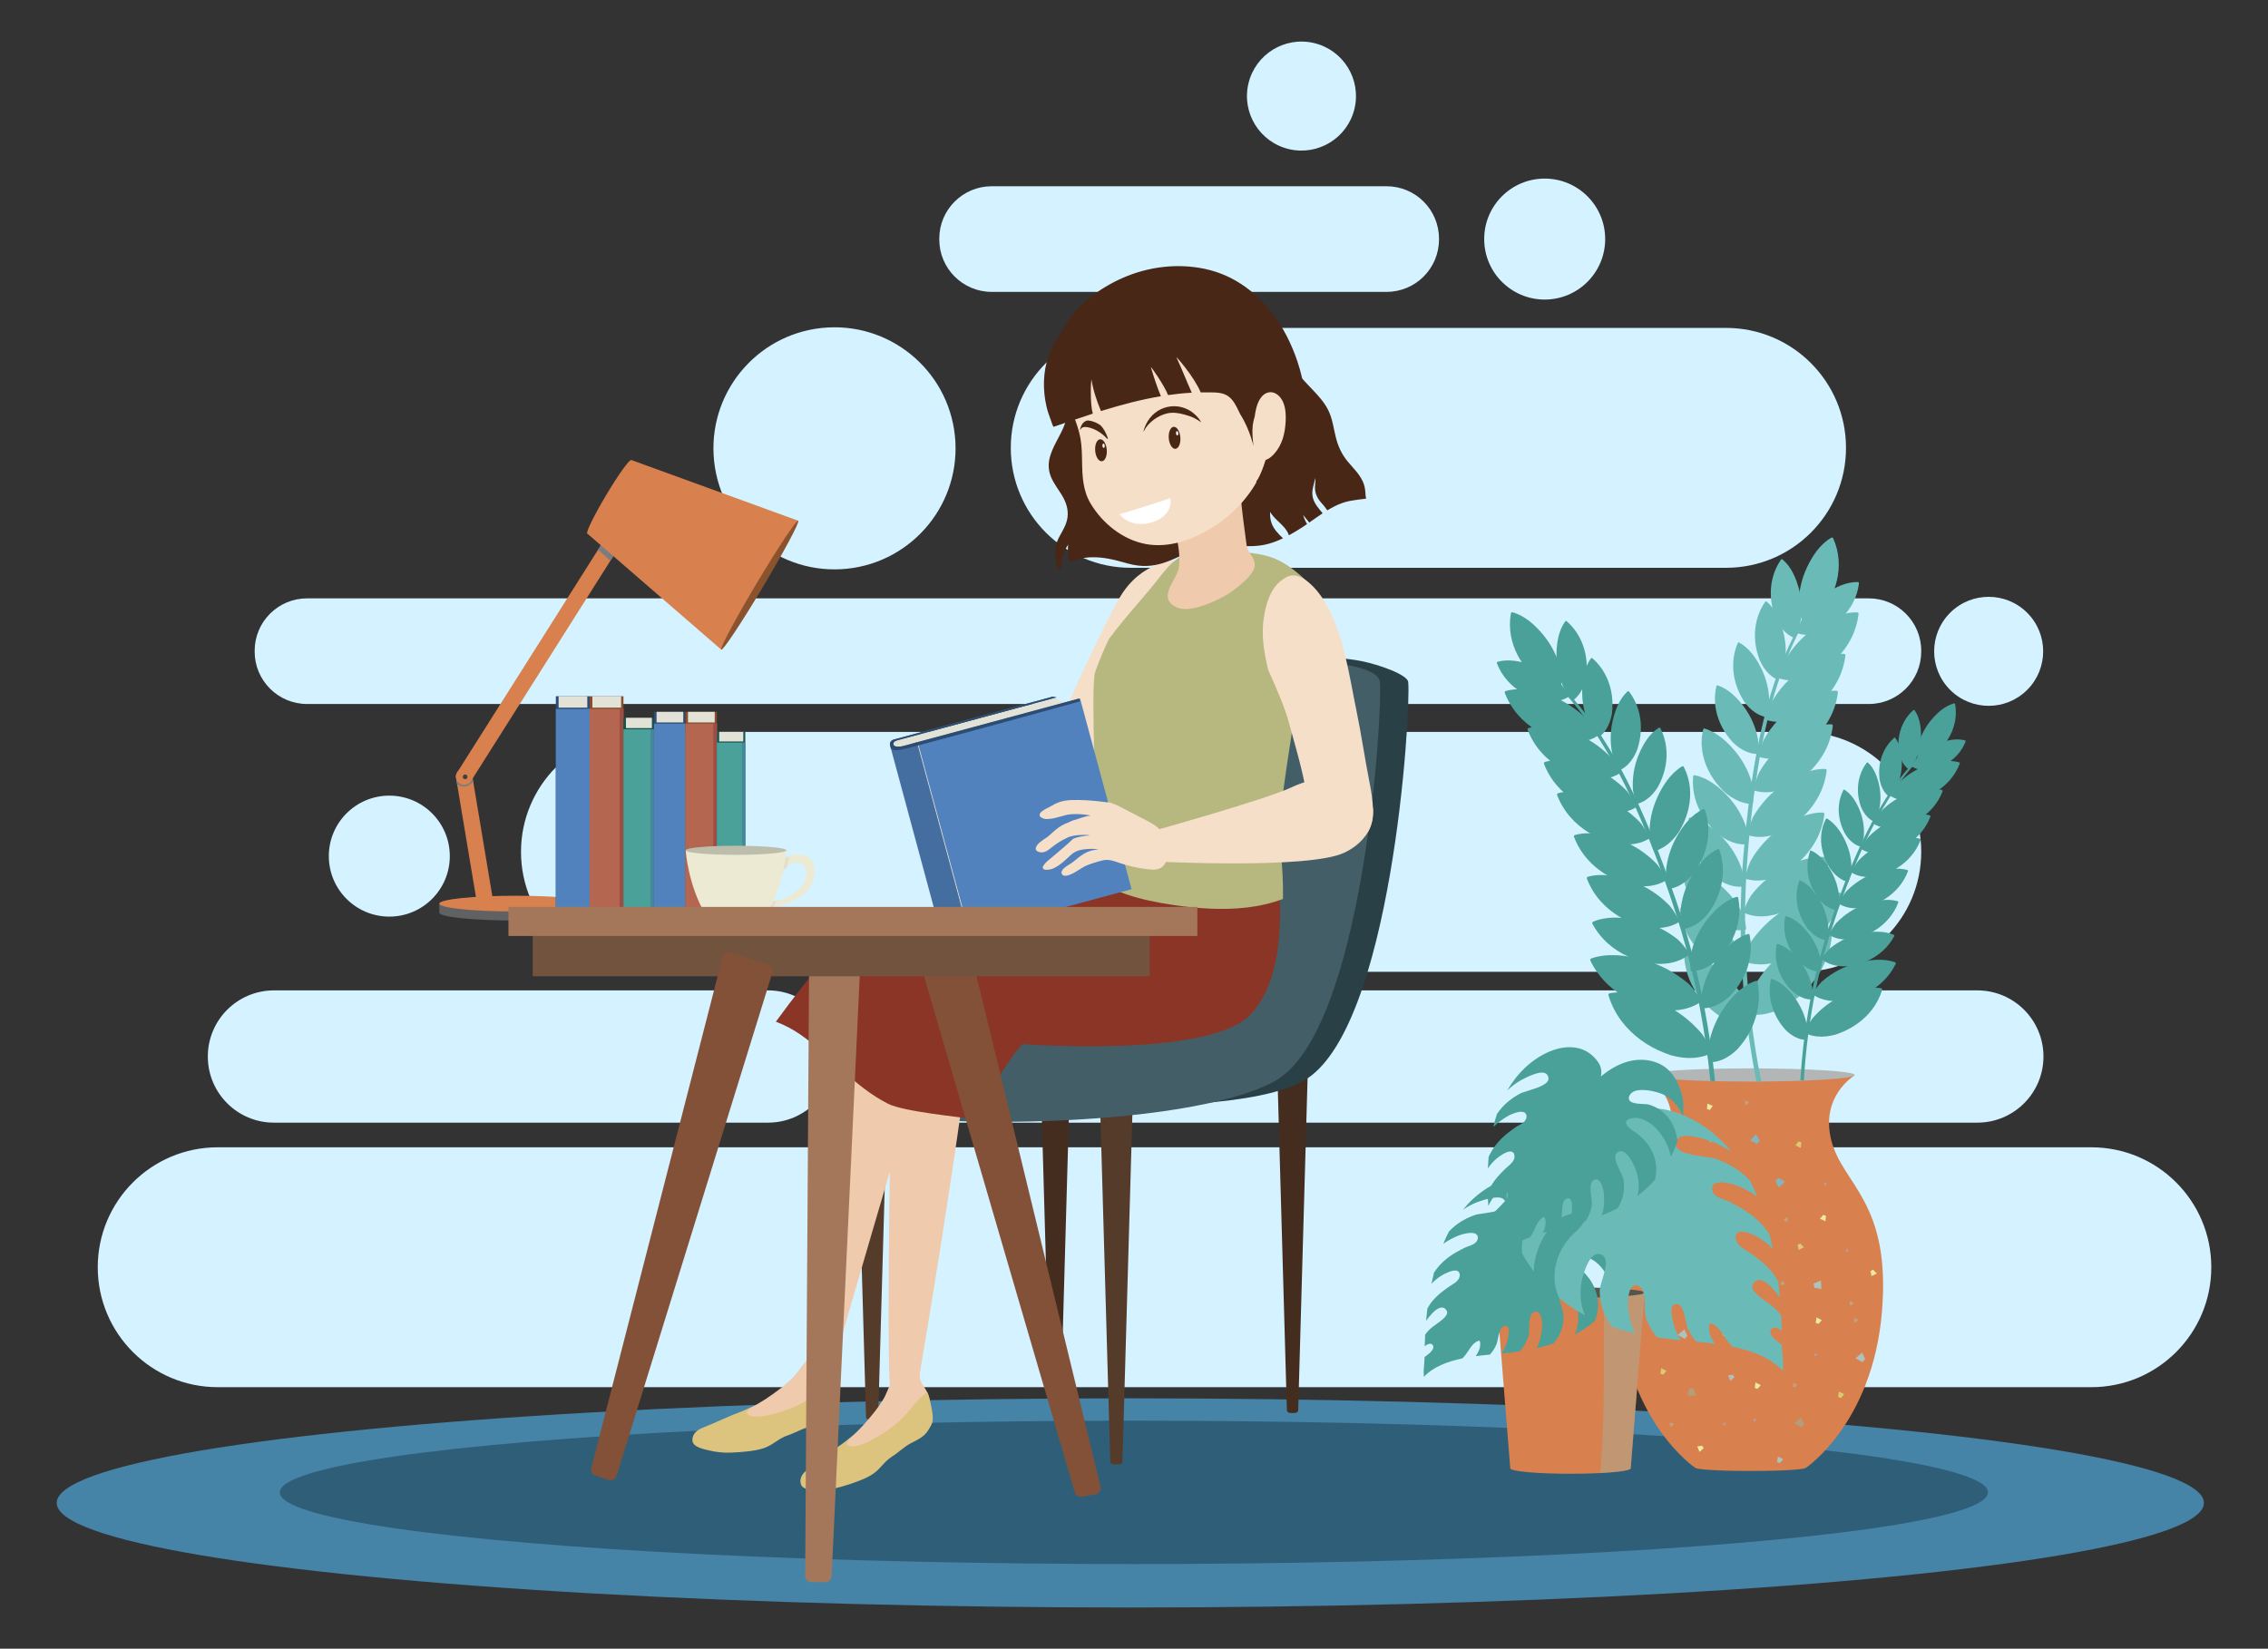 <?xml version="1.0" encoding="utf-8"?>
<!-- Generator: Adobe Illustrator 27.5.0, SVG Export Plug-In . SVG Version: 6.00 Build 0)  -->
<svg version="1.1" id="Layer_1" xmlns="http://www.w3.org/2000/svg" xmlns:xlink="http://www.w3.org/1999/xlink" x="0px" y="0px"
	 viewBox="0 0 411.714 299.347" style="enable-background:new 0 0 411.714 299.347;" xml:space="preserve">
<rect x="0" y="0" width="411.714" height="299.347" fill="#333333" stroke="none"/>
<g>
	<g>
		<g>
			<path style="fill:#D4F2FF;" d="M313.331,103.09H205.267c-12.027,0-21.777-9.75-21.777-21.777v0
				c0-12.027,9.75-21.777,21.777-21.777h108.064c12.027,0,21.777,9.75,21.777,21.777v0C335.108,93.34,325.358,103.09,313.331,103.09
				z"/>
			<path style="fill:#D4F2FF;" d="M326.987,176.442H116.356c-12.027,0-21.777-9.75-21.777-21.777v0
				c0-12.027,9.75-21.777,21.777-21.777h210.631c12.027,0,21.777,9.75,21.777,21.777v0
				C348.763,166.693,339.014,176.442,326.987,176.442z"/>
			<path style="fill:#D4F2FF;" d="M379.644,251.861H39.522c-12.027,0-21.777-9.75-21.777-21.777v0
				c0-12.027,9.75-21.777,21.777-21.777h340.122c12.027,0,21.777,9.75,21.777,21.777v0
				C401.421,242.111,391.671,251.861,379.644,251.861z"/>
			<path style="fill:#D4F2FF;" d="M339.248,127.82H55.744c-5.255,0-9.516-4.26-9.516-9.516v-0.147c0-5.255,4.26-9.516,9.516-9.516
				h283.504c5.255,0,9.516,4.26,9.516,9.516v0.147C348.763,123.56,344.503,127.82,339.248,127.82z"/>
			<path style="fill:#D4F2FF;" d="M251.708,52.996h-71.684c-5.255,0-9.516-4.26-9.516-9.516v-0.147c0-5.255,4.26-9.516,9.516-9.516
				h71.684c5.255,0,9.516,4.26,9.516,9.516v0.147C261.224,48.736,256.964,52.996,251.708,52.996z"/>
			<path style="fill:#D4F2FF;" d="M358.946,203.833H168.077c-6.632,0-12.008-5.376-12.008-12.007l0,0
				c0-6.632,5.376-12.008,12.008-12.008h190.869c6.632,0,12.008,5.376,12.008,12.008l0,0
				C370.954,198.457,365.578,203.833,358.946,203.833z"/>
			<path style="fill:#D4F2FF;" d="M139.424,203.833H49.733c-6.632,0-12.007-5.376-12.007-12.007l0,0
				c0-6.632,5.376-12.008,12.007-12.008h89.691c6.632,0,12.008,5.376,12.008,12.008l0,0
				C151.432,198.457,146.056,203.833,139.424,203.833z"/>
			
				<ellipse transform="matrix(0.707 -0.707 0.707 0.707 22.149 289.935)" style="fill:#D4F2FF;" cx="361.056" cy="118.231" rx="9.897" ry="9.897"/>
			
				<ellipse transform="matrix(0.23 -0.973 0.973 0.23 165.02 243.273)" style="fill:#D4F2FF;" cx="236.204" cy="17.381" rx="9.897" ry="9.897"/>
			
				<ellipse transform="matrix(0.999 -0.055 0.055 0.999 -4.265 8.499)" style="fill:#D4F2FF;" cx="151.432" cy="81.313" rx="21.965" ry="21.965"/>
			<circle style="fill:#D4F2FF;" cx="70.673" cy="155.44" r="10.982"/>
			<circle style="fill:#D4F2FF;" cx="280.41" cy="43.407" r="10.982"/>
		</g>
	</g>
	<g>
		<ellipse style="fill:#4583A7;" cx="205.188" cy="272.873" rx="194.895" ry="18.991"/>
		<ellipse style="fill:#2F5E78;" cx="205.836" cy="270.957" rx="155.041" ry="13.014"/>
	</g>
	<g>
		<g>
			<path style="fill:#442D1E;" d="M190.55,253.394l-1.825-64.589h5.703l-1.825,64.589c0,0.269-0.31,0.488-0.691,0.488h-0.671
				C190.859,253.882,190.55,253.663,190.55,253.394z"/>
			<path style="fill:#442D1E;" d="M233.609,256.061l-1.825-64.589h5.703l-1.825,64.589c0,0.269-0.309,0.488-0.691,0.488H234.3
				C233.919,256.548,233.609,256.33,233.609,256.061z"/>
			<path style="fill:#553C2A;" d="M157.21,257.264l-1.964-68.75h6.138l-1.964,68.75c0,0.29-0.333,0.525-0.744,0.525h-0.722
				C157.543,257.789,157.21,257.554,157.21,257.264z"/>
			<path style="fill:#553C2A;" d="M201.549,265.378l-1.964-68.75h6.138l-1.964,68.75c0,0.29-0.333,0.525-0.744,0.525h-0.722
				C201.882,265.903,201.549,265.668,201.549,265.378z"/>
		</g>
		<g>
			<g>
				<path style="fill:#2A4047;" d="M157.59,198.253c0,0-6.106-7.837,6.269-10.401c12.376-2.564,26.316,3.462,35.647-7.31
					c9.332-10.772,9.55-52.034,17.078-56.712c5.646-3.508,21.292-5.65,30.586-3.792c3.098,0.62,8.33,2.437,8.464,3.792
					c0.535,5.421-2.991,63.443-19.02,72.419C220.587,205.225,157.59,198.253,157.59,198.253z"/>
			</g>
			<g>
				<path style="fill:#445E68;" d="M153.479,200.677c-3.23-1.648-7.135-10.261,5.241-12.825c12.376-2.564,26.316,3.462,35.647-7.31
					c9.332-10.772,9.55-52.034,17.078-56.712c7.528-4.677,38.514-5.421,39.05,0c0.535,5.421-2.991,63.443-19.019,72.419
					C215.448,205.225,162.425,205.24,153.479,200.677z"/>
			</g>
		</g>
	</g>
	<g>
		<g>
			<path style="fill:#EFCAAC;" d="M157.913,172.225c-5.07,20.442-11.018,70.231-11.395,75.622l4.404,1.27
				c0,0,13.499-46.755,21.067-71.158L157.913,172.225z"/>
			<g>
				<path style="fill:#EFCAAC;" d="M151.765,250.152c-0.336-0.984-0.688-1.778-0.385-2.829c0.152-0.527,0.035-0.888-0.567-0.801
					c-0.426,0.061-0.844,0.191-1.256,0.312c-0.516,0.152-1.939-0.903-2.487-0.481c-0.798,0.615-2.351,2.981-3.06,3.695
					c-0.787,0.792-1.639,1.523-2.529,2.197c-1.478,1.12-3.439,2.503-5.126,3.265c-0.67,0.303-1.06,0.546-1.611,1.034
					c-0.551,0.488-0.883,0.779-0.921,1.514c-0.133,2.571,4.079,2.429,5.721,2.277c2.126-0.197,4.15-0.995,5.939-2.143
					c0.882-0.566,1.709-1.216,2.482-1.923c0.727-0.665,1.363-1.645,2.322-1.975c0.355-0.122,0.746-0.172,1.048-0.395
					c0.986-0.727,0.813-2.489,0.507-3.51C151.818,250.311,151.792,250.232,151.765,250.152z"/>
				<path style="fill:#DCC37E;" d="M129.169,258.567c-0.521,0.224-1.045,0.442-1.576,0.648c-0.985,0.381-1.931,1.101-1.904,2.267
					c0.03,1.272,2.025,1.612,2.978,1.85c1.337,0.334,2.724,0.468,4.101,0.41c1.739-0.073,4.653-0.272,6.257-0.949
					c1.633-0.689,2.294-1.611,3.975-2.179c1.457-0.492,2.456-1.183,3.947-1.54c1.209-0.29,2.578-0.55,3.474-1.461
					c0.496-0.504,1.048-0.932,1.284-1.612c0.199-0.575,0.266-1.205,0.316-1.809c0.021-0.255,0.147-3.356-0.099-3.366
					c-0.582,0.253-1.15,0.538-1.699,0.867c-0.962,0.577-1.812,1.3-2.73,1.942c-1.79,1.251-3.816,2.128-5.89,2.753
					c-1.38,0.416-2.845,0.847-4.294,0.832c-0.59-0.006-1.262-0.103-1.695-0.552c-0.36-0.373,0.602-0.686,0.742-1.156
					c-1.096,0.549-2.292,0.947-3.425,1.414C131.661,257.45,130.425,258.027,129.169,258.567z"/>
			</g>
		</g>
		<path style="fill:#F6DFC9;" d="M214.392,101.742c0,0-6.13-0.486-10.449,5.682c-4.32,6.168-19.985,43.148-19.985,43.148
			l13.311,3.589L214.392,101.742z"/>
		<path style="fill:#EFCAAC;" d="M162.465,175.267c-0.886,21.042-1.562,71.426-0.856,76.783l5.18-1.613
			c0,0,8.071-46.94,10.613-72.362L162.465,175.267z"/>
		<path style="fill:#8A3526;" d="M231.895,158.612l-31.024-6.784l-1.868,5.922c0,0-37.947,9.806-43.734,11.429
			c-2.292,0.643-8.116,7.718-14.425,16.323c1.551,0.578,3.035,1.364,4.427,2.321c2.758,1.896,5.164,4.237,7.63,6.485
			c2.561,2.335,5.211,4.531,8.323,6.1c2.848,1.437,13.185,2.419,16.309,2.874c4.319-10.111,8.102-13.712,8.102-13.712
			s33.331,2.57,41.173-5.166C234.648,176.67,231.895,158.612,231.895,158.612z"/>
		<path style="fill:#8A3526;" d="M202.265,162.822c5.299,2.857,11.287,4.395,17.277,4.759c3.388,0.206,6.821,0.106,10.172-0.458
			c0.885-0.149,1.769-0.335,2.644-0.559c0.06-4.516-0.463-7.952-0.463-7.952l-31.024-6.784l-1.868,5.922c0,0-0.928,0.24-2.516,0.651
			C198.035,160.271,200.161,161.688,202.265,162.822z"/>
		<path style="fill:#B7B780;" d="M202.615,161.652c2.6,1.129,5.374,1.796,8.156,2.296c2.921,0.525,5.88,0.892,8.846,1.027
			c4.465,0.205,9.097-0.172,13.285-1.754c0.129-6.669-0.881-9.541-0.395-15.536c0.752-9.269,6.213-37.666,5.232-41.653
			c-0.002-0.004-0.004-0.007-0.006-0.01c-0.925-0.899-1.875-1.772-2.902-2.56c-1.46-1.121-3.059-2.054-4.849-2.522
			c-2.218-0.58-4.542-0.741-6.814-0.801c-1.596-0.043-3.191,0.02-4.786,0.11c-0.816,0.046-1.667,0.056-2.467,0.229
			c-0.801,0.173-1.552,0.537-2.22,1.007c-1.355,0.953-2.395,2.281-3.401,3.578c-1.194,1.54-2.461,3.01-3.73,4.489
			c-1.812,2.111-3.61,4.246-5.267,6.483c-0.954,1.996-1.813,4.042-2.483,5.976c-0.907,2.619,0.398,25.836,0.062,37.481
			C200.021,160.357,201.285,161.074,202.615,161.652z"/>
		<g>
			<path style="fill:#492717;" d="M193.8,93.847c-0.155,1.352-0.886,2.474-1.518,3.642c-0.588,1.087-0.805,2.165-0.707,3.398
				c0.063,0.783,0.154,1.788,0.609,2.494c0.168-0.133,0.338-0.264,0.514-0.388c-0.062-0.384,0.009-0.808,0.078-1.169
				c0.109-0.569,0.27-1.145,0.465-1.689c0.167-0.467,0.404-0.874,0.68-1.252c-0.181,1.027,0.037,2.201,0.306,3.224
				c1.214-0.567,2.53-0.886,3.889-0.929c2-0.063,3.987,0.395,5.898,0.938c1.133,0.322,2.25,0.601,3.433,0.642
				c1.005,0.035,2.003-0.082,2.977-0.326c2.107-0.528,3.973-1.607,5.963-2.433c2.164-0.898,4.483-1.025,6.798-0.947
				c2.35,0.079,4.729,0.331,7.027-0.297c0.928-0.254,1.824-0.608,2.696-1.022c-0.82-0.768-1.627-1.591-2.044-2.643
				c-0.278-0.703-0.326-1.421-0.303-2.146c0.339,0.559,0.795,1.064,1.298,1.543c0.836,0.795,1.76,1.611,2.123,2.7
				c0.833-0.451,1.642-0.946,2.427-1.456c0.291-0.189,0.579-0.384,0.865-0.581c-0.091-0.155-0.181-0.309-0.26-0.463
				c-0.194-0.377-0.341-0.78-0.47-1.19c0.372,0.462,0.77,0.908,1.129,1.377c0.809-0.564,1.609-1.138,2.432-1.679
				c-0.036-0.043-0.07-0.087-0.105-0.129c-0.662-0.792-1.377-1.612-1.659-2.628c-0.35-1.263,0.173-2.456,0.448-3.675
				c0.029,0.567-0.066,1.124-0.079,1.72c-0.018,0.776,0.229,1.514,0.648,2.162c0.33,0.509,0.777,0.916,1.14,1.397
				c0.154,0.204,0.305,0.412,0.457,0.618c0.421-0.255,0.849-0.5,1.292-0.723c0.887-0.447,1.781-0.787,2.756-0.979
				c0.908-0.179,1.83-0.28,2.747-0.393c0.078-0.01,0.159-0.02,0.238-0.029c-0.09-0.381-0.104-0.795-0.129-1.155
				c-0.049-0.703-0.178-1.335-0.475-1.98c-0.64-1.389-1.763-2.447-2.729-3.605c-1.111-1.332-1.775-2.823-2.185-4.501
				c-0.396-1.623-0.597-3.306-1.346-4.819c-0.714-1.442-1.81-2.632-2.911-3.787c-1.233-1.293-2.489-2.585-3.494-4.069
				c-1.022-1.508-1.49-3.227-2.042-4.941c-0.469-1.457-1.056-2.872-1.872-4.172c-1.707-2.719-4.249-4.549-7.008-6.094
				c-0.101-0.056-0.285,0.113-0.172,0.18c2.24,1.314,4.357,2.936,5.912,5.032c-2.09-1.474-4.615-1.976-7.209-1.868
				c-1.584,0.066-3.155,0.309-4.712,0.597c-1.581,0.293-3.17,0.58-4.731,0.963c-3.364,0.826-6.621,2.056-9.823,3.366
				c-2.923,1.196-5.823,2.563-8.382,4.433c-1.164,0.851-2.62,1.862-2.753,3.431c-0.032,0.379,0.012,0.758,0.098,1.134
				c-0.002,0.011-0.01,0.021-0.008,0.031c0.25,1.368,1.094,2.51,1.418,3.855c0.359,1.492,0.394,2.913-0.121,4.376
				c-0.78,2.219-2.334,4.122-2.822,6.451c-0.236,1.125-0.114,2.263,0.347,3.315c0.509,1.16,1.298,2.149,1.947,3.229
				C193.5,91.125,193.961,92.447,193.8,93.847z"/>
			<g>
				<g>
					<g>
						<path style="fill:#EFCAAC;" d="M213.65,104.148c-0.861,1.897-3.158,4.56-0.236,6.041c1.985,1.006,4.917-0.145,6.835-0.953
							c2.348-0.989,4.494-2.461,6.248-4.31c0.498-0.525,0.977-1.099,1.195-1.789c0.526-1.661-1.186-2.571-1.384-4.091
							c-0.59-4.533-1.352-9.279-1.226-13.902c0.014-0.496,0.01-1.042,0.178-1.516c-0.087-0.129-0.202-0.243-0.387-0.318
							c-0.585-0.236-1.33-0.093-1.912,0.073c-0.687,0.196-1.34,0.491-2.012,0.731c-1.603,0.574-3.182,1.284-4.637,2.173
							c-1.421,0.868-2.605,1.993-3.833,3.104c-0.407,0.369-0.866,0.686-1.217,1.114c-0.129,0.158-0.291,0.366-0.283,0.583
							c0.011,0.294,0.348,0.455,0.512,0.659c1.09,1.356,1.598,3.501,1.978,5.221c0.424,1.915,0.783,3.882,0.557,5.848
							C213.969,103.315,213.832,103.747,213.65,104.148z"/>
					</g>
				</g>
				<g>
					<g>
						<g>
							<path style="fill:#F6DFC9;" d="M224.369,59.046c-2.935-3.628-7.121-6.276-11.744-7.082c-4.362-0.76-9.047,0.166-12.691,2.721
								c-3.403,2.385-5.469,6.169-6.178,10.216c-0.083,0.476-0.147,0.954-0.198,1.434c-0.126,0.504-0.227,1.016-0.282,1.545
								c-0.272,2.655,0.705,5.207,1.632,7.642c0.506,1.33,0.99,2.678,1.234,4.085c0.247,1.426,0.267,2.863,0.291,4.306
								c0.045,2.634,0.16,5.172,1.541,7.496c2.146,3.61,5.841,6.586,10.02,7.367c4.231,0.791,8.562-0.802,12.119-3.026
								c3.793-2.371,6.978-5.792,8.84-9.879c1.982-4.349,1.904-9.062,1.02-13.678C229.073,67.491,227.412,62.806,224.369,59.046z"/>
							<path style="fill:#492717;" d="M200.528,78.224c-0.195-0.352-0.441-0.691-0.722-0.99c-0.676-0.496-1.484-0.819-2.283-0.885
								c-0.054-0.005-0.104,0.004-0.157,0.003c-0.848,0.206-1.178,1.009-1.362,1.831c0.041-0.072,0.082-0.146,0.129-0.21
								c0.161-0.218,0.255-0.321,0.467-0.39c0.265-0.086,0.564-0.067,0.835-0.017c1.333,0.246,2.59,1.064,3.499,2.05
								c0.062,0.067,0.141,0.054,0.211,0.005C200.97,79.142,200.775,78.669,200.528,78.224z"/>
							<path style="fill:#492717;" d="M216.634,75.004c-1.667-1.335-3.865-1.624-5.816-0.743c-1.694,0.765-2.813,2.333-3.264,4.092
								c0.054-0.037,0.099-0.082,0.123-0.13c0.756-1.54,2.572-2.8,4.222-3.17c1.017-0.229,2.125-0.068,3.115,0.218
								c0.541,0.156,1.08,0.31,1.592,0.547c0.507,0.234,0.974,0.56,1.455,0.842c0.002,0.001,0.005,0.001,0.007,0.002
								C217.702,76.029,217.213,75.467,216.634,75.004z"/>
							<path style="fill:#492717;" d="M231.691,57.867c-3.168-4.508-7.498-7.879-12.946-9.043
								c-4.988-1.065-10.274-0.416-14.929,1.631c-4.221,1.856-8.619,5.033-10.801,9.281c-0.305,0.433-0.586,0.887-0.848,1.361
								c-0.762,1.072-1.369,2.254-1.796,3.462c-1.048,2.961-1.103,6.217-0.394,9.261c0.189,0.81,0.449,1.605,0.755,2.378
								c0.15,0.377,0.278,0.894,0.501,1.303c2.136-0.723,4.269-1.454,6.412-2.154c0.245-0.088,0.493-0.168,0.74-0.25
								c-0.594-1.968-0.305-6.509-0.246-6.144c0.315,1.96,0.964,3.845,1.72,5.68c0.128-0.037,0.255-0.078,0.383-0.115
								c3.438-1.062,6.943-1.985,10.496-2.581c-0.717-1.712-1.284-3.483-1.814-5.261c-0.09-0.3,2.4,3.214,3.116,5.055
								c1.427-0.204,2.86-0.355,4.301-0.431c-1.152-2.58-1.586-3.841-2.776-6.405c-0.151-0.326,3.215,3.504,4.396,6.346
								c0.4-0.006,0.801-0.006,1.203,0c1.295,0.019,2.74-0.078,3.837,0.726c0.887,0.651,1.393,1.693,1.857,2.66
								c0.083,0.172,0.166,0.343,0.249,0.515c1.077,1.714,1.842,3.612,2.392,5.599c0.127,0.46,0.736-0.023,0.669-0.376
								c-0.038-0.204-0.105-0.396-0.15-0.597c-0.136-0.88-0.287-1.763-0.465-2.639c0.311-0.477,0.493-1.19,0.595-1.562
								c0.247-0.905,0.364-1.845,0.484-2.773c0.053-0.412,0.667-0.207,0.9,0.242c0.698,1.346,0.979,2.614,0.998,4.143
								c0.021,1.592-0.118,3.218-0.353,4.792c-0.131,0.874-1.355,4.603-2.042,5.313c-0.069,0.071-0.167,0.298,0.033,0.324
								c1.558,0.201,5.226-2.736,5.926-3.827c1.477-2.297,2.384-4.332,2.773-7.027C237.739,70.667,235.194,62.852,231.691,57.867z"
								/>
							<path style="fill:#F6DFC9;" d="M232.938,73.048c-0.417-0.999-1.381-2.008-2.569-1.814c-1.454,0.237-2.141,1.945-2.398,3.221
								c-0.064,0.318-0.148,0.729-0.197,1.158c-0.165,0.519-0.296,1.052-0.362,1.606c-0.143,1.21-0.007,2.483,0.118,3.693
								c0.096,0.932,0.223,2.319,1.306,2.614c0.989,0.27,1.885-0.472,2.498-1.159c1.434-1.606,1.927-3.662,2.051-5.767
								C233.456,75.414,233.402,74.157,232.938,73.048z"/>
							<path style="fill:#F6DFC9;" d="M232.234,74.166c-0.348-0.457-0.863-0.443-1.309-0.128c-0.596,0.421-0.919,1.134-1.139,1.808
								c-0.234,0.719-0.357,1.475-0.431,2.226c-0.11,1.105-0.013,2.311,0.322,3.373c0.064,0.202,0.316-0.013,0.292-0.164
								c-0.11-0.671-0.214-1.332-0.257-1.999c0.081-0.019,0.16-0.05,0.228-0.084c0.12-0.06,0.232-0.137,0.337-0.22
								c0.224-0.177,0.416-0.396,0.586-0.624c0.326-0.438,0.553-0.929,0.837-1.392c0.064-0.105-0.081-0.17-0.143-0.073
								c-0.266,0.418-0.533,0.841-0.839,1.231c-0.153,0.195-0.32,0.38-0.514,0.535c-0.092,0.073-0.192,0.137-0.298,0.188
								c-0.071,0.035-0.144,0.061-0.215,0.092c-0.008-0.309-0.003-0.62,0.03-0.935c0.085-0.813,0.231-1.645,0.531-2.408
								c0.2-0.508,0.725-1.608,1.443-1.368c0.552,0.185,0.776,0.991,0.794,1.503c0.003,0.082,0.101,0.024,0.106-0.031
								C232.643,75.184,232.552,74.584,232.234,74.166z"/>
						</g>
					</g>
					<path style="fill:#F6DFC9;" d="M204.22,87.943c-0.297-0.17-0.642-0.228-0.953-0.368c-0.356-0.16-0.668-0.403-1.011-0.581
						c0.056-0.143,0.238-0.326,0.303-0.423c0.092-0.137,0.179-0.278,0.254-0.425c0.179-0.345,0.306-0.722,0.382-1.102
						c0.147-0.731,0.131-1.501-0.22-2.172c-0.056-0.107-0.243,0.008-0.201,0.108c0.278,0.655,0.299,1.391,0.152,2.081
						c-0.076,0.357-0.194,0.705-0.344,1.038c-0.081,0.181-0.311,0.792-0.53,0.821c-0.14,0.019-0.352,0.174-0.282,0.343
						c0.288,0.695,1.178,0.943,1.817,1.18c0.23,0.085,0.459,0.164,0.652,0.322c0.242,0.197,0.391,0.476,0.605,0.698
						c0.134,0.139,0.381-0.065,0.338-0.228C205.043,88.711,204.694,88.213,204.22,87.943z"/>
					<g>
						<path style="fill:#492717;" d="M214.27,79.407c0.089,1.103-0.309,2.036-0.889,2.083c-0.58,0.047-1.123-0.81-1.212-1.913
							c-0.089-1.103,0.309-2.036,0.889-2.083C213.638,77.448,214.181,78.304,214.27,79.407z"/>
						<path style="fill:#FFFFFF;" d="M213.898,78.65c0.017,0.216-0.061,0.399-0.174,0.408c-0.114,0.009-0.22-0.159-0.237-0.375
							c-0.017-0.216,0.061-0.399,0.174-0.408C213.774,78.266,213.88,78.434,213.898,78.65z"/>
					</g>
					<g>
						<path style="fill:#492717;" d="M200.912,81.668c0.089,1.103-0.309,2.036-0.889,2.083c-0.58,0.047-1.123-0.81-1.212-1.913
							c-0.089-1.103,0.309-2.036,0.889-2.083C200.281,79.708,200.823,80.565,200.912,81.668z"/>
						<path style="fill:#FFFFFF;" d="M200.54,80.91c0.017,0.216-0.061,0.399-0.174,0.408c-0.114,0.009-0.22-0.159-0.237-0.375
							c-0.017-0.216,0.061-0.399,0.174-0.408C200.416,80.526,200.523,80.694,200.54,80.91z"/>
					</g>
					<path style="fill:#FFFFFF;" d="M205.087,94.752c0.925,0.381,2.127,0.517,3.407,0.246c1.172-0.248,2.254-0.774,2.956-1.496
						c0.934-0.96,1.188-2.08,0.997-3.055c-1.486,0.503-2.974,1.002-4.476,1.466c-1.27,0.392-2.539,0.788-3.809,1.18
						c-0.313,0.096-0.627,0.186-0.941,0.277C203.672,93.928,204.278,94.419,205.087,94.752z"/>
				</g>
			</g>
		</g>
		<g>
			<path style="fill:#E3E2D7;" d="M191.746,126.628l-29.841,8.054l9.788,34.498l29.44-7.946l-6.095-33.688
				C194.043,127.55,191.845,127.458,191.746,126.628z"/>
			
				<rect x="170.601" y="130.172" transform="matrix(0.966 -0.261 0.261 0.966 -32.171 53.543)" style="fill:#5282BD;" width="30.493" height="35.857"/>
			<path style="fill:#456EA0;" d="M163.085,134.363c0,0-1.147,0.103-0.884,0.864c0.339,0.981,4.255-0.463,4.255-0.463l9.343,34.618
				l-3.333,0.899c0,0-1.409,0.188-1.649-0.701l-9.055-33.55l-0.187-0.694c0,0-0.199-0.736,0.57-1.033l28.898-7.8l0.745,0.112
				L163.085,134.363z"/>
			<path style="opacity:0.51;fill:#456EA0;" d="M175.092,169.574l0.708-0.191l-9.343-34.618c0,0-0.28,0.103-0.696,0.235
				L175.092,169.574z"/>
			<path style="fill:#2D4C71;" d="M166.456,134.764l-2.781,0.751c0,0-0.001,0-0.002,0c-0.462,0.067-0.878,0.079-1.154-0.014
				c-0.159-0.053-0.27-0.141-0.318-0.274c-0.232-0.638,0.884-0.864,0.884-0.864l28.704-7.747l-0.745-0.112l-28.898,7.8
				c-0.769,0.297-0.57,1.033-0.57,1.033l0.15,0.556l0.006,0.022l0.006-0.003c0.06,0.083,0.383,0.407,1.696,0.236
				c0.262-0.034,1.434-0.327,3.185-0.785c8.253-2.16,29.421-8.015,29.421-8.015l-0.143-0.528L166.456,134.764z"/>
		</g>
		<g>
			<path style="fill:#F6DFC9;" d="M211.763,152.977c-0.214-0.696-0.5-1.375-0.93-1.967c-0.416-0.572-0.962-1.033-1.563-1.402
				c-0.809-0.497-1.68-0.906-2.518-1.352c-0.859-0.456-1.72-0.908-2.589-1.344c-0.754-0.378-1.517-0.801-2.312-1.087
				c-0.304-0.11-0.619-0.183-0.942-0.156c-0.751-0.117-1.511-0.196-2.267-0.264c-0.998-0.089-2.001-0.152-3.004-0.161
				c-0.832-0.007-1.669,0.015-2.488,0.168c-0.818,0.153-1.539,0.465-2.247,0.893c-0.567,0.343-1.204,0.57-1.733,0.978
				c-0.201,0.155-0.415,0.36-0.443,0.626c-0.025,0.236,0.129,0.421,0.322,0.538c0.216,0.132,0.472,0.214,0.738,0.259
				c1.307,0.054,2.588-0.451,3.84-0.752c0.408-0.098,0.836-0.123,1.254-0.142c0.625-0.028,1.251-0.002,1.872,0.066
				c0.423,0.046,0.842,0.113,1.259,0.194c-0.133,0.016-0.266,0.033-0.398,0.055c-0.647,0.107-1.253,0.356-1.88,0.539
				c-0.615,0.179-1.208,0.345-1.772,0.659c-0.005,0.003-0.01,0.006-0.014,0.009c-0.408,0.137-0.804,0.305-1.185,0.531
				c-0.698,0.415-1.324,0.933-1.916,1.486c-0.225,0.21-0.458,0.409-0.691,0.61c-0.387,0.245-0.769,0.495-1.132,0.77
				c-0.372,0.282-0.777,0.645-0.957,1.087c-0.214,0.525,0.226,0.822,0.693,0.915c0.768,0.152,1.407-0.27,1.975-0.736
				c0.734-0.602,1.507-1.124,2.344-1.573c0.192-0.103,0.388-0.194,0.585-0.278c1.166-0.743,4.448-0.561,4.038-0.468
				c-0.076,0.017-0.151,0.026-0.227,0.044c-0.058,0.013-0.108,0.009-0.153-0.004c-0.873,0.095-1.738,0.251-2.529,0.581
				c-0.059,0.057-0.118,0.113-0.175,0.17c-0.826,0.822-1.741,1.549-2.618,2.316c-0.448,0.393-0.902,0.77-1.361,1.149
				c-0.301,0.249-2.042,1.609-1.035,1.939c0.286,0.093,0.626,0.053,0.916,0.003c0.4-0.069,0.785-0.231,1.139-0.428
				c0.782-0.436,1.455-1.039,2.114-1.639c0.353-0.322,0.698-0.674,1.092-0.946c0.503-0.348,1.105-0.528,1.704-0.622
				c0.951-0.149,1.906-0.139,2.859-0.06c-0.339,0.06-0.678,0.119-1.015,0.189c-1.47,0.302-2.423,1.156-3.544,2.076
				c-0.535,0.438-1.185,0.714-1.702,1.172c-0.309,0.273-0.635,0.732-0.355,1.143c0.206,0.302,0.632,0.273,0.944,0.2
				c1.042-0.245,1.885-0.934,2.793-1.461c1.047-0.608,2.23-0.895,3.384-1.231c1.316-0.383,2.278,0.081,3.518,0.483
				c0.606,0.196,1.221,0.367,1.84,0.517c1.254,0.302,2.546,0.54,3.836,0.615c0.491,0.029,1.003-0.009,1.452-0.226
				c0.345-0.166,0.612-0.417,0.817-0.724C212.257,155.874,212.141,154.208,211.763,152.977z"/>
			<g>
				<g>
					<path style="fill:#F6DFC9;" d="M249.23,146.968c-0.023-1.72-0.326-3.429-0.658-5.122c-0.841-4.288-1.461-8.606-2.347-12.888
						c-1.339-6.47-2.323-14.27-5.979-20.074c-0.958-1.522-2.251-2.993-3.79-3.942c-0.188-0.09-0.378-0.175-0.572-0.249
						c-0.754-0.288-1.504-0.3-2.228,0.036c-0.425,0.197-0.809,0.473-1.173,0.761c-0.434,0.342-0.813,0.747-1.136,1.193
						c-0.663,0.916-1.097,1.975-1.409,3.059c-0.589,2.049-0.813,4.2-0.661,6.343c0.133,1.873,0.496,3.714,0.939,5.542
						c1.425,3.254,2.937,6.482,3.854,9.907c0.627,2.34,1.316,4.667,1.908,7.015c0.555,2.199,1.037,4.415,1.4,6.648
						c0.301,1.85,0.59,3.791,1.499,5.48c0.445,0.827,1.074,1.565,1.895,2.052c0.855,0.507,1.848,0.706,2.824,0.683
						c1.703-0.041,3.501-0.656,4.516-2.035C249.032,150.128,249.251,148.497,249.23,146.968z"/>
					<path style="fill:#F6DFC9;" d="M209.995,156.424c0,0,27.522,1.426,33.982-1.582c6.459-3.008,6.329-9.544,3.24-11.809
						c-3.089-2.265-7.982-2.353-12.71-0.104c-4.728,2.248-25.402,8.001-25.402,8.001L209.995,156.424z"/>
				</g>
			</g>
		</g>
		<g>
			<path style="fill:#EFCAAC;" d="M167.974,252.179c-0.562-0.874-1.093-1.562-1.051-2.654c0.021-0.548-0.178-0.871-0.742-0.642
				c-0.398,0.161-0.774,0.388-1.144,0.604c-0.464,0.27-2.099-0.413-2.53,0.128c-0.628,0.788-1.569,3.457-2.087,4.32
				c-0.574,0.957-1.227,1.871-1.929,2.739c-1.167,1.441-2.74,3.254-4.195,4.397c-0.579,0.455-1.263,1.06-1.681,1.665
				c-0.418,0.605-0.307,0.692-0.169,1.415c0.486,2.528,4.542,1.382,6.1,0.841c2.017-0.7,3.792-1.96,5.253-3.503
				c0.721-0.761,1.368-1.59,1.95-2.462c0.547-0.819,0.929-1.923,1.782-2.473c0.315-0.203,0.683-0.345,0.923-0.634
				c0.783-0.942,0.193-2.612-0.348-3.53C168.064,252.321,168.02,252.25,167.974,252.179z"/>
			<path style="fill:#DCC37E;" d="M148.05,265.758c-0.452,0.342-0.909,0.68-1.376,1.006c-0.865,0.606-1.612,1.531-1.306,2.658
				c0.333,1.228,2.352,1.08,3.334,1.083c1.379,0.004,2.757-0.198,4.08-0.583c1.671-0.487,4.452-1.378,5.848-2.419
				c1.421-1.06,1.841-2.114,3.338-3.068c1.296-0.827,2.101-1.737,3.463-2.44c1.104-0.57,2.372-1.151,3.023-2.25
				c0.361-0.608,0.795-1.155,0.861-1.872c0.056-0.606-0.03-1.234-0.126-1.831c-0.041-0.252-0.661-3.294-0.902-3.244
				c-0.504,0.385-0.988,0.798-1.442,1.248c-0.796,0.791-1.448,1.696-2.186,2.539c-1.438,1.643-3.196,2.98-5.06,4.083
				c-1.24,0.734-2.559,1.504-3.97,1.836c-0.574,0.135-1.25,0.203-1.778-0.13c-0.439-0.276,0.421-0.81,0.443-1.3
				c-0.933,0.795-1.999,1.468-2.987,2.193C150.202,264.078,149.14,264.934,148.05,265.758z"/>
		</g>
	</g>
	<g>
		<g>
			<g>
				<path style="fill:#D8804E;" d="M332.449,207.078c-2.069-8.074,4.187-11.802,4.187-11.802s-11.121-0.055-17.045-0.083
					l-0.001-0.017c-0.063,0-0.742,0.003-1.807,0.008c-1.064-0.005-1.744-0.008-1.807-0.008l-0.001,0.017
					c-5.924,0.029-17.045,0.083-17.045,0.083s6.255,3.728,4.187,11.802c-2.069,8.074-10.897,11.125-9.174,31.221
					c1.723,20.096,13.745,28.171,13.745,28.171h0.053c0,0.331,4.227,0.598,9.441,0.598c0.203,0,0.402-0.001,0.601-0.002
					c0.2,0.001,0.398,0.002,0.601,0.002c5.214,0,9.441-0.268,9.441-0.598h0.053c0,0,12.022-8.074,13.745-28.171
					C343.346,218.203,334.518,215.152,332.449,207.078z"/>
				<ellipse style="fill:#B2B6B6;" cx="317.813" cy="195.176" rx="18.882" ry="1.196"/>
				<g>
					<polygon style="fill:#B29E7A;" points="307.903,253.395 306.336,253.395 306.663,252.122 307.426,252.032 					"/>
					<polygon style="fill:#AFA0AB;" points="312.94,258.848 312.74,258.363 313.176,258.302 313.301,258.526 					"/>
					<polygon style="fill:#C1A280;" points="303.305,259.121 303.009,258.403 303.654,258.312 303.84,258.645 					"/>
					<polygon style="fill:#ADC1BD;" points="314.106,250.729 313.691,249.72 314.597,249.593 314.857,250.06 					"/>
					<polygon style="fill:#EBE9A2;" points="308.514,263.622 308.099,262.614 309.005,262.487 309.265,262.954 					"/>
				</g>
				<g>
					<polygon style="fill:#B29E7A;" points="325.751,258.404 326.947,257.392 327.52,258.574 326.996,259.136 					"/>
					<polygon style="fill:#AFA0AB;" points="318.384,257.497 318.849,257.738 318.556,258.066 318.316,257.975 					"/>
					<polygon style="fill:#C1A280;" points="325.561,251.063 326.25,251.42 325.816,251.906 325.46,251.772 					"/>
					<polygon style="fill:#ADC1BD;" points="322.74,264.447 323.708,264.948 323.099,265.631 322.599,265.442 					"/>
					<polygon style="fill:#EBE9A2;" points="318.676,250.993 319.645,251.495 319.035,252.177 318.535,251.988 					"/>
				</g>
				<g>
					<polygon style="fill:#ADC1BD;" points="336.828,246.6 338.024,245.587 338.597,246.77 338.073,247.331 					"/>
					<polygon style="fill:#AFA0AB;" points="329.461,245.692 329.926,245.933 329.633,246.261 329.393,246.171 					"/>
					<polygon style="fill:#C1A280;" points="336.638,239.258 337.327,239.615 336.893,240.101 336.537,239.967 					"/>
					<polygon style="fill:#DBCA74;" points="333.817,252.642 334.785,253.144 334.176,253.826 333.676,253.637 					"/>
					<polygon style="fill:#EBE9A2;" points="329.753,239.188 330.722,239.69 330.112,240.372 329.612,240.184 					"/>
				</g>
				<g>
					<polygon style="fill:#ADC1BD;" points="304.567,242.366 305.763,241.354 306.336,242.537 305.812,243.098 					"/>
					<polygon style="fill:#AFA0AB;" points="297.2,241.459 297.665,241.7 297.372,242.028 297.132,241.937 					"/>
					<polygon style="fill:#C1A280;" points="304.377,235.025 305.066,235.382 304.633,235.868 304.276,235.734 					"/>
					<polygon style="fill:#DBCA74;" points="301.556,248.409 302.524,248.91 301.915,249.593 301.415,249.404 					"/>
					<polygon style="fill:#EBE9A2;" points="297.492,234.955 298.461,235.457 297.852,236.139 297.351,235.951 					"/>
				</g>
				<g>
					<polygon style="fill:#84B5BC;" points="305.347,222.012 306.912,221.932 306.651,223.22 305.894,223.349 					"/>
					<polygon style="fill:#AFA0AB;" points="300.039,216.823 300.263,217.297 299.832,217.38 299.695,217.162 					"/>
					<polygon style="fill:#C1A280;" points="309.648,216.059 309.98,216.761 309.34,216.885 309.138,216.562 					"/>
					<polygon style="fill:#DBCA74;" points="299.289,224.991 299.755,225.977 298.856,226.15 298.573,225.697 					"/>
					<polygon style="fill:#EBE9A2;" points="304.216,211.829 304.682,212.815 303.783,212.988 303.5,212.535 					"/>
				</g>
				<g>
					<polygon style="fill:#84B5BC;" points="324.07,214.551 322.905,215.599 322.296,214.434 322.803,213.857 					"/>
					<polygon style="fill:#AFA0AB;" points="331.461,215.234 330.989,215.008 331.272,214.671 331.515,214.754 					"/>
					<polygon style="fill:#C1A280;" points="324.483,221.883 323.783,221.547 324.202,221.048 324.562,221.171 					"/>
					<polygon style="fill:#DBCA74;" points="326.897,208.419 325.914,207.948 326.502,207.247 327.007,207.42 					"/>
					<polygon style="fill:#EBE9A2;" points="331.366,221.744 330.383,221.272 330.971,220.571 331.477,220.745 					"/>
				</g>
				<g>
					<polygon style="fill:#84B5BC;" points="317.687,207.073 318.779,205.95 319.464,207.072 318.997,207.681 					"/>
					<polygon style="fill:#AFA0AB;" points="310.266,206.881 310.753,207.076 310.493,207.431 310.245,207.364 					"/>
					<polygon style="fill:#C1A280;" points="316.789,199.785 317.51,200.073 317.125,200.599 316.757,200.5 					"/>
					<polygon style="fill:#DBCA74;" points="315.273,213.378 316.285,213.784 315.745,214.522 315.229,214.383 					"/>
					<polygon style="fill:#EBE9A2;" points="309.93,200.38 310.942,200.785 310.401,201.523 309.885,201.384 					"/>
				</g>
				<g>
					<polygon style="fill:#84B5BC;" points="319.387,238.46 320.952,238.38 320.69,239.668 319.934,239.797 					"/>
					<polygon style="fill:#AFA0AB;" points="314.079,233.271 314.303,233.745 313.871,233.828 313.735,233.61 					"/>
					<polygon style="fill:#C1A280;" points="323.687,232.507 324.019,233.209 323.379,233.333 323.178,233.01 					"/>
					<polygon style="fill:#DBCA74;" points="313.328,241.439 313.794,242.425 312.896,242.598 312.613,242.145 					"/>
					<polygon style="fill:#EBE9A2;" points="318.255,228.277 318.721,229.263 317.823,229.436 317.54,228.983 					"/>
				</g>
				<g>
					<polygon style="fill:#ADC1BD;" points="330.546,232.484 330.647,234.048 329.355,233.804 329.217,233.048 					"/>
					<polygon style="fill:#AFA0AB;" points="335.665,227.109 335.194,227.339 335.105,226.908 335.321,226.769 					"/>
					<polygon style="fill:#C1A280;" points="336.555,236.706 335.858,237.047 335.726,236.409 336.046,236.203 					"/>
					<polygon style="fill:#DBCA74;" points="327.488,226.465 326.508,226.944 326.323,226.048 326.772,225.759 					"/>
					<polygon style="fill:#EBE9A2;" points="340.714,231.219 339.734,231.698 339.549,230.802 339.998,230.513 					"/>
				</g>
			</g>
			<g>
				<g>
					<path style="fill:#6ABBB7;" d="M323.986,114.681c-0.733-0.714-1.274-1.583-1.687-2.516c-0.098-0.276-0.189-0.553-0.276-0.825
						c-0.649-2.027-0.765-4.275-0.238-6.379c0.299-1.19,0.804-2.309,1.506-3.331c0.083-0.121,0.211-0.124,0.319-0.033
						c1.571,1.324,2.459,3.435,2.968,5.385c0.55,2.104,0.615,4.265,0.177,6.42c-0.25,0.848-0.611,1.667-1.089,2.413
						C325.045,115.538,324.478,115.159,323.986,114.681z"/>
					<path style="fill:#6ABBB7;" d="M321.109,122.339c-0.733-0.713-1.274-1.583-1.686-2.516c-0.098-0.276-0.189-0.553-0.276-0.825
						c-0.649-2.027-0.765-4.275-0.238-6.379c0.299-1.19,0.804-2.309,1.506-3.332c0.083-0.121,0.211-0.124,0.319-0.033
						c1.571,1.324,2.459,3.435,2.968,5.385c0.55,2.104,0.615,4.265,0.177,6.42c-0.25,0.848-0.611,1.667-1.089,2.414
						C322.168,123.197,321.601,122.818,321.109,122.339z"/>
					<path style="fill:#6ABBB7;" d="M318.723,129.432c-0.86-0.553-1.564-1.297-2.153-2.13c-0.151-0.251-0.295-0.504-0.435-0.754
						c-1.039-1.857-1.601-4.038-1.502-6.204c0.056-1.226,0.328-2.423,0.813-3.565c0.057-0.135,0.182-0.163,0.306-0.096
						c1.803,0.985,3.093,2.877,3.981,4.687c0.958,1.952,1.451,4.057,1.451,6.256c-0.077,0.881-0.267,1.755-0.587,2.582
						C319.931,130.062,319.3,129.804,318.723,129.432z"/>
					<path style="fill:#6ABBB7;" d="M317.038,136.475c-0.945-0.392-1.769-1-2.497-1.715c-0.193-0.22-0.38-0.444-0.561-0.665
						c-1.352-1.644-2.291-3.69-2.578-5.839c-0.162-1.217-0.107-2.443,0.168-3.652c0.033-0.143,0.15-0.193,0.284-0.148
						c1.949,0.65,3.554,2.284,4.748,3.907c1.289,1.752,2.147,3.736,2.536,5.9c0.081,0.881,0.048,1.775-0.12,2.645
						C318.339,136.881,317.673,136.738,317.038,136.475z"/>
					<path style="fill:#6ABBB7;" d="M315.8,145.505c-1.123-0.441-2.105-1.117-2.976-1.909c-0.231-0.243-0.455-0.49-0.673-0.734
						c-1.621-1.816-2.759-4.065-3.127-6.419c-0.209-1.332-0.159-2.672,0.149-3.99c0.036-0.156,0.175-0.209,0.334-0.158
						c2.314,0.737,4.233,2.545,5.668,4.336c1.548,1.932,2.59,4.113,3.079,6.484c0.107,0.964,0.081,1.941-0.106,2.89
						C317.344,145.967,316.553,145.802,315.8,145.505z"/>
					<path style="fill:#6ABBB7;" d="M315.095,153.106c-1.09-0.287-2.079-0.828-2.981-1.5c-0.243-0.212-0.48-0.428-0.712-0.642
						c-1.72-1.593-3.05-3.686-3.683-5.989c-0.358-1.304-0.48-2.65-0.361-4.011c0.014-0.161,0.135-0.233,0.288-0.204
						c2.224,0.419,4.219,1.963,5.764,3.556c1.667,1.72,2.9,3.757,3.647,6.061c0.219,0.949,0.317,1.93,0.263,2.905
						C316.575,153.355,315.826,153.298,315.095,153.106z"/>
					<path style="fill:#6ABBB7;" d="M314.317,160.798c-1.09-0.287-2.079-0.828-2.98-1.5c-0.243-0.212-0.48-0.428-0.712-0.642
						c-1.72-1.593-3.05-3.686-3.683-5.989c-0.358-1.303-0.48-2.65-0.361-4.011c0.014-0.161,0.135-0.233,0.288-0.204
						c2.224,0.419,4.219,1.963,5.764,3.556c1.668,1.72,2.9,3.757,3.647,6.061c0.219,0.949,0.317,1.93,0.263,2.904
						C315.797,161.047,315.048,160.991,314.317,160.798z"/>
					<path style="fill:#6ABBB7;" d="M314.757,168.864c-1.119-0.132-2.174-0.53-3.16-1.07c-0.27-0.176-0.535-0.357-0.794-0.537
						c-1.925-1.338-3.534-3.225-4.481-5.417c-0.536-1.241-0.845-2.557-0.916-3.921c-0.008-0.162,0.101-0.249,0.257-0.242
						c2.261,0.105,4.451,1.356,6.203,2.719c1.891,1.471,3.395,3.317,4.456,5.494c0.349,0.909,0.582,1.867,0.665,2.84
						C316.257,168.904,315.508,168.953,314.757,168.864z"/>
					<path style="fill:#6ABBB7;" d="M314.396,175.917c-1.119-0.132-2.174-0.53-3.16-1.07c-0.27-0.176-0.535-0.357-0.794-0.537
						c-1.925-1.338-3.533-3.225-4.481-5.417c-0.536-1.241-0.844-2.557-0.916-3.921c-0.008-0.162,0.101-0.25,0.257-0.242
						c2.261,0.105,4.451,1.356,6.203,2.719c1.891,1.471,3.395,3.316,4.456,5.494c0.349,0.909,0.582,1.867,0.665,2.84
						C315.897,175.957,315.147,176.006,314.396,175.917z"/>
					<path style="fill:#6ABBB7;" d="M315.517,185.719c-1.161-0.155-2.259-0.602-3.286-1.205c-0.282-0.196-0.558-0.397-0.828-0.598
						c-2.008-1.489-3.691-3.581-4.692-6.003c-0.567-1.371-0.897-2.823-0.982-4.325c-0.01-0.178,0.103-0.274,0.264-0.265
						c2.345,0.135,4.627,1.531,6.455,3.046c1.973,1.635,3.548,3.68,4.666,6.087c0.37,1.004,0.62,2.06,0.713,3.132
						C317.073,185.775,316.297,185.823,315.517,185.719z"/>
					<path style="fill:#6ABBB7;" d="M333.406,104.411c-4.18,4.357-7.306,9.488-9.619,15.049c-2.388,5.744-3.935,11.816-5.044,17.927
						c-1.082,5.966-1.756,12.003-2.268,18.042c-0.662,7.81-0.643,15.673-0.022,23.485c0.464,5.837,1.257,11.654,2.385,17.403
						c0.3,0.027,0.601,0.05,0.901,0.079c-0.213-1.037-0.417-2.075-0.602-3.119c-0.678-3.83-1.216-7.686-1.606-11.556
						c-0.782-7.763-0.966-15.587-0.485-23.375c0.382-6.182,1.041-12.38,2.013-18.497c0.968-6.095,2.323-12.147,4.414-17.962
						c2.022-5.626,4.8-11.119,8.655-15.723c0.463-0.552,0.952-1.084,1.448-1.605C333.711,104.419,333.539,104.273,333.406,104.411z"
						/>
					<path style="fill:#6ABBB7;" d="M319.968,184.175c1.52-0.219,2.952-0.785,4.287-1.538c0.366-0.243,0.724-0.493,1.074-0.741
						c2.604-1.845,4.77-4.405,6.035-7.344c0.716-1.663,1.121-3.417,1.203-5.226c0.01-0.214-0.141-0.326-0.352-0.311
						c-3.074,0.226-6.039,1.967-8.407,3.839c-2.555,2.02-4.581,4.521-6,7.444c-0.465,1.217-0.772,2.493-0.873,3.784
						C317.928,184.286,318.948,184.321,319.968,184.175z"/>
					<path style="fill:#6ABBB7;" d="M319.42,175.094c1.536,0.024,3.039-0.309,4.476-0.842c0.4-0.182,0.793-0.372,1.178-0.562
						c2.863-1.41,5.407-3.596,7.12-6.298c0.97-1.529,1.646-3.197,2.013-4.97c0.043-0.21-0.087-0.344-0.299-0.363
						c-3.071-0.262-6.274,0.988-8.908,2.462c-2.842,1.591-5.238,3.74-7.101,6.402c-0.651,1.128-1.156,2.34-1.46,3.599
						C317.387,174.881,318.389,175.077,319.42,175.094z"/>
					<path style="fill:#6ABBB7;" d="M318.999,166.355c1.316,0.11,2.62-0.099,3.875-0.487c0.35-0.138,0.696-0.283,1.034-0.429
						c2.514-1.081,4.788-2.866,6.371-5.153c0.896-1.295,1.546-2.729,1.935-4.274c0.046-0.183-0.06-0.309-0.241-0.337
						c-2.623-0.408-5.423,0.513-7.744,1.663c-2.505,1.242-4.649,3.003-6.358,5.247c-0.606,0.959-1.089,2-1.403,3.095
						C317.265,166.05,318.116,166.281,318.999,166.355z"/>
					<path style="fill:#6ABBB7;" d="M319.4,159.869c1.316-0.066,2.58-0.446,3.773-0.999c0.329-0.184,0.653-0.374,0.969-0.564
						c2.353-1.409,4.379-3.485,5.659-5.968c0.724-1.406,1.188-2.918,1.379-4.504c0.023-0.188-0.099-0.299-0.281-0.303
						c-2.647-0.056-5.302,1.231-7.455,2.683c-2.323,1.567-4.225,3.602-5.635,6.06c-0.48,1.034-0.827,2.133-1.001,3.262
						C317.645,159.797,318.516,159.913,319.4,159.869z"/>
					<path style="fill:#6ABBB7;" d="M319.816,151.949c1.316-0.066,2.58-0.446,3.773-0.999c0.329-0.184,0.653-0.374,0.97-0.564
						c2.353-1.409,4.379-3.485,5.659-5.968c0.724-1.406,1.188-2.918,1.379-4.504c0.023-0.188-0.099-0.299-0.281-0.303
						c-2.647-0.056-5.302,1.231-7.455,2.683c-2.323,1.567-4.225,3.602-5.635,6.059c-0.48,1.034-0.827,2.133-1.001,3.262
						C318.061,151.878,318.932,151.993,319.816,151.949z"/>
					<path style="fill:#6ABBB7;" d="M320.931,143.839c1.316-0.066,2.58-0.446,3.773-0.999c0.329-0.184,0.653-0.374,0.969-0.564
						c2.353-1.409,4.379-3.485,5.659-5.968c0.724-1.406,1.188-2.918,1.379-4.504c0.023-0.188-0.099-0.299-0.281-0.303
						c-2.647-0.056-5.302,1.231-7.455,2.683c-2.323,1.567-4.225,3.602-5.635,6.06c-0.479,1.034-0.827,2.133-1.001,3.262
						C319.176,143.767,320.047,143.883,320.931,143.839z"/>
					<path style="fill:#6ABBB7;" d="M321.855,137.748c1.316-0.066,2.58-0.446,3.773-0.999c0.329-0.184,0.653-0.374,0.969-0.564
						c2.353-1.409,4.379-3.485,5.659-5.968c0.724-1.406,1.188-2.918,1.379-4.504c0.023-0.188-0.098-0.299-0.281-0.303
						c-2.647-0.056-5.302,1.231-7.455,2.683c-2.323,1.567-4.225,3.602-5.635,6.059c-0.48,1.034-0.827,2.133-1.001,3.262
						C320.1,137.677,320.971,137.793,321.855,137.748z"/>
					<path style="fill:#6ABBB7;" d="M323.218,131.052c1.316-0.066,2.58-0.446,3.773-0.999c0.329-0.184,0.653-0.374,0.97-0.564
						c2.353-1.409,4.379-3.485,5.659-5.968c0.724-1.406,1.188-2.918,1.379-4.504c0.023-0.188-0.099-0.299-0.281-0.303
						c-2.647-0.057-5.302,1.23-7.455,2.682c-2.323,1.567-4.225,3.602-5.635,6.06c-0.48,1.034-0.828,2.133-1.001,3.262
						C321.464,130.98,322.335,131.096,323.218,131.052z"/>
					<path style="fill:#6ABBB7;" d="M329.337,112.018c0.961-0.644,1.74-1.498,2.389-2.449c0.165-0.286,0.323-0.574,0.476-0.858
						c1.135-2.112,1.725-4.573,1.568-7c-0.089-1.374-0.421-2.709-0.992-3.976c-0.068-0.15-0.209-0.178-0.348-0.099
						c-2.017,1.155-3.435,3.313-4.4,5.366c-1.042,2.216-1.555,4.591-1.509,7.057c0.105,0.986,0.339,1.961,0.717,2.88
						C327.985,112.758,328.692,112.451,329.337,112.018z"/>
					<path style="fill:#6ABBB7;" d="M328.318,115.251c1.022-0.051,2.002-0.346,2.928-0.775c0.256-0.143,0.507-0.29,0.752-0.437
						c1.826-1.093,3.399-2.704,4.392-4.632c0.562-1.091,0.922-2.264,1.07-3.496c0.018-0.146-0.076-0.232-0.218-0.235
						c-2.054-0.044-4.115,0.955-5.785,2.082c-1.803,1.216-3.279,2.796-4.373,4.703c-0.372,0.802-0.642,1.655-0.777,2.531
						C326.956,115.196,327.632,115.286,328.318,115.251z"/>
					<path style="fill:#6ABBB7;" d="M325.608,123.519c1.316-0.066,2.58-0.446,3.773-0.999c0.329-0.184,0.653-0.374,0.969-0.563
						c2.353-1.409,4.379-3.485,5.659-5.968c0.724-1.406,1.188-2.918,1.379-4.504c0.023-0.188-0.098-0.299-0.281-0.303
						c-2.647-0.056-5.302,1.231-7.455,2.683c-2.323,1.567-4.225,3.602-5.635,6.06c-0.48,1.034-0.827,2.132-1.001,3.262
						C323.854,123.448,324.725,123.564,325.608,123.519z"/>
				</g>
				<g>
					<path style="fill:#49A199;" d="M345.443,138.531c-0.401-0.651-0.634-1.38-0.763-2.133c-0.02-0.218-0.036-0.435-0.049-0.649
						c-0.1-1.588,0.227-3.24,0.994-4.668c0.434-0.808,1.005-1.527,1.701-2.14c0.082-0.073,0.175-0.051,0.237,0.035
						c0.897,1.247,1.154,2.94,1.167,4.447c0.014,1.626-0.334,3.204-1.045,4.686c-0.337,0.569-0.748,1.097-1.231,1.551
						C346.054,139.346,345.712,138.968,345.443,138.531z"/>
					<path style="fill:#49A199;" d="M341.957,143.557c-0.401-0.651-0.635-1.38-0.763-2.133c-0.02-0.218-0.036-0.435-0.049-0.649
						c-0.1-1.588,0.227-3.24,0.994-4.668c0.434-0.809,1.005-1.527,1.701-2.14c0.082-0.073,0.175-0.051,0.237,0.035
						c0.897,1.247,1.154,2.94,1.168,4.447c0.014,1.626-0.334,3.204-1.046,4.686c-0.337,0.569-0.748,1.097-1.231,1.551
						C342.568,144.373,342.226,143.994,341.957,143.557z"/>
					<path style="fill:#49A199;" d="M338.93,148.263c-0.523-0.558-0.896-1.227-1.172-1.938c-0.063-0.21-0.122-0.419-0.177-0.626
						c-0.414-1.537-0.422-3.22,0.045-4.772c0.265-0.879,0.681-1.697,1.241-2.436c0.066-0.088,0.162-0.085,0.239-0.013
						c1.127,1.044,1.716,2.652,2.029,4.125c0.337,1.591,0.31,3.207-0.092,4.801c-0.217,0.625-0.515,1.224-0.898,1.765
						C339.691,148.941,339.281,148.638,338.93,148.263z"/>
					<path style="fill:#49A199;" d="M336.421,153.061c-0.613-0.457-1.1-1.048-1.497-1.7c-0.099-0.195-0.194-0.391-0.285-0.585
						c-0.68-1.439-0.986-3.094-0.801-4.705c0.105-0.912,0.369-1.79,0.789-2.617c0.05-0.098,0.144-0.112,0.233-0.055
						c1.294,0.828,2.159,2.305,2.728,3.701c0.614,1.506,0.874,3.101,0.76,4.741c-0.103,0.653-0.29,1.295-0.571,1.896
						C337.29,153.593,336.833,153.368,336.421,153.061z"/>
					<path style="fill:#49A199;" d="M333.872,159.382c-0.733-0.525-1.322-1.195-1.809-1.928c-0.123-0.219-0.24-0.439-0.353-0.656
						c-0.843-1.613-1.257-3.452-1.094-5.225c0.092-1.004,0.373-1.966,0.838-2.865c0.055-0.107,0.165-0.12,0.271-0.054
						c1.543,0.957,2.604,2.619,3.316,4.179c0.769,1.684,1.126,3.455,1.047,5.264c-0.098,0.718-0.296,1.422-0.605,2.076
						C334.907,159.998,334.364,159.734,333.872,159.382z"/>
					<path style="fill:#49A199;" d="M331.971,164.762c-0.737-0.407-1.356-0.98-1.886-1.632c-0.138-0.198-0.27-0.398-0.399-0.596
						c-0.956-1.469-1.537-3.23-1.575-5.015c-0.021-1.01,0.137-2.009,0.472-2.974c0.04-0.114,0.141-0.144,0.246-0.095
						c1.536,0.71,2.699,2.195,3.528,3.632c0.894,1.552,1.415,3.254,1.536,5.061c-0.015,0.728-0.123,1.457-0.341,2.154
						C332.999,165.214,332.466,165.036,331.971,164.762z"/>
					<path style="fill:#49A199;" d="M330,170.197c-0.737-0.407-1.356-0.98-1.887-1.632c-0.137-0.198-0.27-0.398-0.398-0.596
						c-0.956-1.469-1.537-3.23-1.575-5.015c-0.021-1.011,0.137-2.009,0.472-2.974c0.04-0.114,0.141-0.144,0.246-0.095
						c1.536,0.71,2.699,2.194,3.528,3.632c0.894,1.552,1.415,3.254,1.536,5.061c-0.015,0.728-0.123,1.457-0.341,2.154
						C331.028,170.648,330.496,170.471,330,170.197z"/>
					<path style="fill:#49A199;" d="M328.845,176.125c-0.787-0.301-1.48-0.782-2.096-1.354c-0.164-0.177-0.323-0.356-0.478-0.534
						c-1.151-1.322-1.972-2.984-2.258-4.747c-0.162-0.998-0.145-2.008,0.053-3.01c0.023-0.119,0.119-0.162,0.231-0.129
						c1.62,0.49,2.979,1.797,4,3.105c1.102,1.412,1.855,3.025,2.226,4.798c0.087,0.723,0.081,1.46-0.037,2.18
						C329.925,176.429,329.373,176.327,328.845,176.125z"/>
					<path style="fill:#49A199;" d="M327.294,181.173c-0.787-0.301-1.48-0.782-2.096-1.354c-0.164-0.177-0.323-0.356-0.478-0.534
						c-1.151-1.322-1.972-2.984-2.258-4.747c-0.162-0.998-0.145-2.008,0.053-3.01c0.023-0.119,0.119-0.162,0.231-0.129
						c1.62,0.489,2.979,1.797,4,3.105c1.102,1.412,1.855,3.025,2.226,4.798c0.087,0.723,0.081,1.46-0.037,2.18
						C328.374,181.476,327.822,181.374,327.294,181.173z"/>
					<path style="fill:#49A199;" d="M326.314,188.484c-0.814-0.325-1.528-0.849-2.162-1.474c-0.168-0.193-0.332-0.39-0.491-0.585
						c-1.183-1.447-2.021-3.271-2.304-5.21c-0.16-1.097-0.134-2.211,0.079-3.315c0.025-0.131,0.125-0.18,0.24-0.144
						c1.676,0.526,3.074,1.956,4.123,3.388c1.131,1.546,1.899,3.317,2.27,5.266c0.084,0.796,0.072,1.607-0.056,2.401
						C327.432,188.809,326.86,188.702,326.314,188.484z"/>
					<path style="fill:#49A199;" d="M354.15,132.808c-3.827,2.395-7.032,5.543-9.725,9.151c-2.782,3.728-5.013,7.847-6.934,12.074
						c-1.876,4.127-3.468,8.381-4.943,12.665c-1.908,5.541-3.332,11.245-4.31,17.022c-0.695,4.106-1.167,8.253-1.413,12.412
						c0.002,0,0.005,0.001,0.007,0.001c-0.005-0.001-0.004,0-0.007-0.001l0,0c0.005,0.001,0.006,0.001,0.015,0.002
						c0.115,0.012,0.23,0.018,0.346,0.021c0.094,0.003,0.189,0.008,0.283,0.014c0.027-0.515,0.053-1.03,0.09-1.545
						c0.209-2.901,0.523-5.794,0.949-8.671c0.852-5.771,2.149-11.477,3.923-17.035c1.407-4.412,3.019-8.785,4.842-13.042
						c1.817-4.242,3.906-8.381,6.484-12.215c2.495-3.709,5.513-7.184,9.15-9.816c0.436-0.316,0.888-0.612,1.343-0.899
						C354.37,132.869,354.272,132.732,354.15,132.808z"/>
					<path style="fill:#49A199;" d="M329.823,188.178c1.142,0.119,2.283-0.03,3.389-0.332c0.31-0.109,0.615-0.225,0.915-0.341
						c2.225-0.861,4.264-2.322,5.718-4.22c0.823-1.075,1.437-2.273,1.827-3.568c0.046-0.154-0.042-0.262-0.198-0.29
						c-2.27-0.398-4.738,0.322-6.797,1.246c-2.222,0.997-4.148,2.44-5.711,4.299c-0.56,0.797-1.015,1.667-1.325,2.584
						C328.323,187.886,329.057,188.098,329.823,188.178z"/>
					<path style="fill:#49A199;" d="M331.086,181.494c1.109,0.299,2.259,0.332,3.399,0.208c0.323-0.059,0.643-0.125,0.957-0.192
						c2.333-0.499,4.577-1.619,6.314-3.264c0.983-0.931,1.778-2.017,2.368-3.235c0.07-0.144,0-0.266-0.15-0.317
						c-2.178-0.752-4.729-0.431-6.908,0.156c-2.352,0.633-4.481,1.754-6.319,3.343c-0.679,0.699-1.266,1.485-1.717,2.342
						C329.652,180.969,330.342,181.294,331.086,181.494z"/>
					<path style="fill:#49A199;" d="M332.379,175.082c0.934,0.32,1.917,0.408,2.898,0.356c0.279-0.036,0.556-0.078,0.828-0.122
						c2.021-0.324,3.995-1.202,5.561-2.571c0.886-0.775,1.62-1.696,2.184-2.745c0.067-0.124,0.013-0.235-0.113-0.289
						c-1.827-0.775-4.025-0.62-5.918-0.21c-2.043,0.442-3.92,1.327-5.569,2.641c-0.615,0.585-1.155,1.251-1.583,1.987
						C331.177,174.544,331.752,174.867,332.379,175.082z"/>
					<path style="fill:#49A199;" d="M333.855,170.453c0.966,0.193,1.952,0.148,2.918-0.034c0.272-0.073,0.542-0.152,0.806-0.231
						c1.963-0.591,3.812-1.726,5.194-3.292c0.782-0.887,1.395-1.898,1.824-3.013c0.051-0.132-0.017-0.235-0.148-0.271
						c-1.909-0.525-4.069-0.077-5.895,0.582c-1.971,0.711-3.721,1.839-5.193,3.363c-0.537,0.662-0.99,1.395-1.322,2.182
						C332.597,170.08,333.207,170.324,333.855,170.453z"/>
					<path style="fill:#49A199;" d="M335.605,164.787c0.967,0.193,1.952,0.148,2.918-0.034c0.272-0.073,0.542-0.152,0.806-0.231
						c1.963-0.591,3.812-1.726,5.194-3.292c0.782-0.887,1.395-1.898,1.824-3.013c0.051-0.132-0.017-0.235-0.148-0.271
						c-1.909-0.525-4.069-0.077-5.895,0.582c-1.971,0.711-3.721,1.839-5.193,3.363c-0.537,0.662-0.99,1.395-1.322,2.182
						C334.346,164.415,334.957,164.658,335.605,164.787z"/>
					<path style="fill:#49A199;" d="M337.897,159.111c0.966,0.193,1.952,0.148,2.918-0.034c0.272-0.073,0.542-0.152,0.806-0.231
						c1.963-0.591,3.812-1.726,5.194-3.292c0.782-0.887,1.395-1.898,1.824-3.013c0.051-0.132-0.017-0.235-0.148-0.271
						c-1.909-0.525-4.069-0.077-5.895,0.582c-1.971,0.711-3.721,1.839-5.193,3.363c-0.537,0.662-0.99,1.395-1.322,2.182
						C336.638,158.739,337.248,158.982,337.897,159.111z"/>
					<path style="fill:#49A199;" d="M339.68,154.865c0.966,0.193,1.952,0.148,2.918-0.034c0.272-0.073,0.542-0.152,0.806-0.231
						c1.963-0.591,3.812-1.726,5.194-3.292c0.782-0.887,1.395-1.898,1.824-3.013c0.051-0.132-0.017-0.235-0.148-0.271
						c-1.909-0.525-4.069-0.077-5.895,0.582c-1.971,0.711-3.721,1.839-5.193,3.363c-0.537,0.662-0.99,1.395-1.322,2.182
						C338.421,154.492,339.031,154.736,339.68,154.865z"/>
					<path style="fill:#49A199;" d="M341.893,150.26c0.966,0.193,1.952,0.148,2.918-0.034c0.272-0.073,0.542-0.152,0.806-0.231
						c1.963-0.591,3.812-1.726,5.194-3.292c0.782-0.887,1.395-1.898,1.823-3.013c0.051-0.132-0.017-0.235-0.148-0.271
						c-1.909-0.525-4.069-0.077-5.895,0.582c-1.971,0.711-3.721,1.839-5.193,3.363c-0.537,0.662-0.99,1.395-1.322,2.182
						C340.634,149.887,341.244,150.13,341.893,150.26z"/>
					<path style="fill:#49A199;" d="M349.81,137.579c0.814-0.291,1.535-0.768,2.18-1.339c0.172-0.177,0.339-0.357,0.502-0.535
						c1.209-1.324,2.086-3,2.417-4.788c0.187-1.012,0.19-2.041,0.007-3.064c-0.022-0.121-0.119-0.167-0.234-0.135
						c-1.674,0.468-3.096,1.773-4.172,3.086c-1.16,1.416-1.967,3.044-2.384,4.841c-0.104,0.734-0.113,1.484-0.007,2.219
						C348.694,137.868,349.263,137.775,349.81,137.579z"/>
					<path style="fill:#49A199;" d="M348.479,139.737c0.75,0.15,1.515,0.115,2.265-0.026c0.211-0.057,0.42-0.118,0.625-0.18
						c1.524-0.459,2.959-1.339,4.031-2.555c0.607-0.688,1.082-1.473,1.415-2.339c0.039-0.103-0.013-0.182-0.115-0.21
						c-1.481-0.407-3.158-0.06-4.575,0.452c-1.529,0.552-2.888,1.427-4.03,2.61c-0.417,0.514-0.768,1.083-1.026,1.693
						C347.502,139.447,347.976,139.636,348.479,139.737z"/>
					<path style="fill:#49A199;" d="M345.003,145.236c0.966,0.193,1.952,0.148,2.918-0.034c0.272-0.073,0.542-0.152,0.806-0.231
						c1.963-0.591,3.812-1.726,5.194-3.292c0.782-0.887,1.395-1.898,1.823-3.013c0.051-0.132-0.017-0.235-0.148-0.271
						c-1.909-0.525-4.069-0.077-5.895,0.582c-1.971,0.711-3.721,1.839-5.193,3.363c-0.537,0.662-0.99,1.395-1.322,2.182
						C343.744,144.863,344.354,145.106,345.003,145.236z"/>
				</g>
				<g>
					<path style="fill:#49A199;" d="M286.946,125.634c0.536-0.871,0.849-1.846,1.02-2.852c0.027-0.291,0.048-0.582,0.066-0.868
						c0.133-2.124-0.304-4.333-1.329-6.243c-0.581-1.081-1.344-2.043-2.275-2.862c-0.11-0.097-0.235-0.069-0.317,0.046
						c-1.2,1.668-1.544,3.932-1.561,5.947c-0.019,2.175,0.447,4.285,1.398,6.268c0.45,0.761,1,1.467,1.646,2.074
						C286.129,126.725,286.586,126.218,286.946,125.634z"/>
					<path style="fill:#49A199;" d="M291.609,132.357c0.536-0.871,0.849-1.846,1.02-2.852c0.027-0.291,0.048-0.582,0.066-0.868
						c0.133-2.124-0.303-4.333-1.329-6.243c-0.581-1.081-1.344-2.043-2.275-2.862c-0.11-0.097-0.235-0.069-0.317,0.046
						c-1.2,1.668-1.544,3.932-1.561,5.947c-0.019,2.175,0.447,4.286,1.398,6.268c0.45,0.761,1,1.467,1.646,2.074
						C290.792,133.447,291.249,132.941,291.609,132.357z"/>
					<path style="fill:#49A199;" d="M295.657,138.651c0.699-0.747,1.199-1.64,1.567-2.592c0.085-0.28,0.163-0.561,0.237-0.837
						c0.553-2.055,0.565-4.307-0.061-6.383c-0.354-1.175-0.911-2.269-1.66-3.258c-0.089-0.117-0.216-0.114-0.32-0.018
						c-1.508,1.396-2.295,3.546-2.714,5.518c-0.451,2.127-0.415,4.289,0.123,6.421c0.29,0.835,0.688,1.636,1.201,2.36
						C294.639,139.557,295.188,139.152,295.657,138.651z"/>
					<path style="fill:#49A199;" d="M299.013,145.068c0.82-0.611,1.471-1.402,2.002-2.274c0.133-0.261,0.259-0.523,0.382-0.782
						c0.909-1.925,1.319-4.138,1.071-6.293c-0.14-1.219-0.494-2.395-1.056-3.5c-0.067-0.131-0.193-0.15-0.312-0.074
						c-1.731,1.107-2.888,3.084-3.648,4.949c-0.821,2.014-1.168,4.147-1.017,6.341c0.137,0.873,0.387,1.732,0.763,2.535
						C297.851,145.779,298.462,145.478,299.013,145.068z"/>
					<path style="fill:#49A199;" d="M302.422,153.521c0.981-0.702,1.768-1.598,2.419-2.579c0.164-0.293,0.321-0.587,0.473-0.877
						c1.128-2.157,1.681-4.617,1.463-6.989c-0.124-1.343-0.499-2.63-1.12-3.832c-0.074-0.143-0.221-0.16-0.363-0.072
						c-2.063,1.28-3.483,3.503-4.435,5.59c-1.028,2.252-1.505,4.621-1.4,7.04c0.132,0.961,0.396,1.901,0.81,2.776
						C301.038,154.346,301.764,153.992,302.422,153.521z"/>
					<path style="fill:#49A199;" d="M304.965,160.718c0.986-0.545,1.814-1.311,2.523-2.183c0.184-0.265,0.361-0.532,0.533-0.797
						c1.278-1.965,2.056-4.32,2.107-6.708c0.029-1.352-0.182-2.687-0.631-3.977c-0.053-0.153-0.188-0.193-0.329-0.128
						c-2.054,0.95-3.611,2.935-4.719,4.858c-1.196,2.075-1.893,4.352-2.054,6.769c0.02,0.974,0.165,1.949,0.456,2.881
						C303.59,161.321,304.303,161.083,304.965,160.718z"/>
					<path style="fill:#49A199;" d="M307.6,167.986c0.986-0.545,1.814-1.311,2.523-2.183c0.184-0.265,0.361-0.532,0.533-0.797
						c1.278-1.965,2.056-4.32,2.107-6.708c0.029-1.352-0.183-2.687-0.631-3.977c-0.053-0.153-0.188-0.193-0.329-0.128
						c-2.054,0.95-3.611,2.935-4.719,4.858c-1.196,2.075-1.893,4.352-2.054,6.769c0.02,0.974,0.165,1.948,0.456,2.881
						C306.226,168.59,306.938,168.352,307.6,167.986z"/>
					<path style="fill:#49A199;" d="M309.146,175.915c1.052-0.402,1.979-1.046,2.803-1.81c0.219-0.237,0.432-0.477,0.639-0.715
						c1.539-1.768,2.637-3.991,3.02-6.349c0.217-1.334,0.193-2.686-0.071-4.026c-0.031-0.159-0.159-0.217-0.308-0.172
						c-2.166,0.655-3.984,2.404-5.35,4.153c-1.474,1.889-2.481,4.046-2.977,6.417c-0.116,0.967-0.108,1.952,0.05,2.916
						C307.701,176.321,308.44,176.185,309.146,175.915z"/>
					<path style="fill:#49A199;" d="M311.221,182.665c1.052-0.402,1.979-1.046,2.803-1.81c0.219-0.237,0.432-0.477,0.639-0.715
						c1.54-1.768,2.638-3.991,3.02-6.349c0.217-1.334,0.193-2.686-0.071-4.026c-0.031-0.159-0.159-0.217-0.308-0.172
						c-2.167,0.655-3.984,2.403-5.349,4.153c-1.474,1.889-2.481,4.046-2.977,6.417c-0.116,0.967-0.108,1.952,0.05,2.916
						C309.776,183.072,310.514,182.935,311.221,182.665z"/>
					<path style="fill:#49A199;" d="M312.531,192.444c1.088-0.434,2.043-1.136,2.892-1.972c0.225-0.259,0.444-0.522,0.657-0.782
						c1.582-1.935,2.703-4.375,3.082-6.968c0.214-1.468,0.18-2.957-0.105-4.434c-0.034-0.175-0.167-0.24-0.321-0.192
						c-2.241,0.704-4.112,2.616-5.514,4.532c-1.513,2.068-2.54,4.436-3.036,7.043c-0.113,1.064-0.097,2.149,0.074,3.212
						C311.035,192.88,311.8,192.735,312.531,192.444z"/>
					<path style="fill:#49A199;" d="M311.341,196.345c-0.348-3.438-0.805-6.865-1.382-10.271
						c-1.308-7.726-3.212-15.356-5.764-22.767c-1.974-5.731-4.103-11.419-6.612-16.94c-2.569-5.654-5.554-11.163-9.274-16.149
						c-3.602-4.827-7.888-9.037-13.007-12.24c-0.163-0.102-0.294,0.082-0.13,0.185c0.609,0.384,1.213,0.78,1.797,1.203
						c4.863,3.521,8.901,8.168,12.237,13.129c3.449,5.127,6.243,10.664,8.672,16.337c2.438,5.694,4.593,11.542,6.476,17.443
						c2.371,7.434,4.106,15.066,5.246,22.784c0.352,2.386,0.642,4.781,0.882,7.181C310.764,196.303,311.051,196.337,311.341,196.345
						z"/>
					<path style="fill:#49A199;" d="M307.837,192.035c-1.528,0.16-3.054-0.04-4.533-0.443c-0.414-0.146-0.823-0.301-1.223-0.456
						c-2.976-1.152-5.703-3.105-7.648-5.645c-1.101-1.438-1.922-3.04-2.444-4.773c-0.062-0.205,0.057-0.351,0.265-0.387
						c3.036-0.532,6.337,0.43,9.09,1.666c2.972,1.334,5.547,3.263,7.638,5.751c0.748,1.066,1.358,2.229,1.772,3.456
						C309.843,191.644,308.863,191.928,307.837,192.035z"/>
					<path style="fill:#49A199;" d="M306.148,183.096c-1.483,0.399-3.022,0.443-4.546,0.278c-0.432-0.079-0.86-0.167-1.28-0.257
						c-3.121-0.667-6.122-2.165-8.444-4.365c-1.314-1.245-2.378-2.698-3.168-4.327c-0.093-0.193,0-0.355,0.201-0.424
						c2.914-1.005,6.325-0.576,9.239,0.209c3.145,0.847,5.993,2.346,8.451,4.471c0.908,0.935,1.693,1.986,2.296,3.132
						C308.067,182.393,307.144,182.828,306.148,183.096z"/>
					<path style="fill:#49A199;" d="M304.419,174.519c-1.25,0.428-2.564,0.545-3.876,0.476c-0.373-0.048-0.744-0.105-1.108-0.163
						c-2.702-0.434-5.344-1.608-7.438-3.439c-1.185-1.036-2.167-2.269-2.921-3.671c-0.089-0.166-0.017-0.315,0.151-0.386
						c2.444-1.037,5.384-0.829,7.915-0.281c2.732,0.592,5.242,1.775,7.449,3.533c0.822,0.782,1.545,1.673,2.117,2.658
						C306.026,173.8,305.257,174.232,304.419,174.519z"/>
					<path style="fill:#49A199;" d="M302.444,168.329c-1.293,0.258-2.611,0.198-3.903-0.046c-0.364-0.098-0.725-0.203-1.078-0.309
						c-2.626-0.791-5.099-2.308-6.947-4.403c-1.046-1.186-1.866-2.539-2.439-4.03c-0.068-0.177,0.022-0.314,0.198-0.363
						c2.553-0.702,5.442-0.103,7.884,0.778c2.636,0.951,4.977,2.46,6.946,4.497c0.718,0.885,1.324,1.865,1.768,2.918
						C304.128,167.83,303.312,168.156,302.444,168.329z"/>
					<path style="fill:#49A199;" d="M300.104,160.751c-1.293,0.258-2.611,0.198-3.903-0.046c-0.364-0.098-0.725-0.203-1.078-0.309
						c-2.626-0.791-5.098-2.308-6.947-4.403c-1.046-1.186-1.866-2.539-2.439-4.03c-0.068-0.177,0.022-0.314,0.198-0.363
						c2.553-0.702,5.442-0.103,7.884,0.778c2.636,0.951,4.977,2.46,6.946,4.497c0.718,0.885,1.324,1.865,1.768,2.918
						C301.788,160.253,300.972,160.578,300.104,160.751z"/>
					<path style="fill:#49A199;" d="M297.04,153.16c-1.293,0.258-2.611,0.198-3.903-0.046c-0.364-0.098-0.724-0.203-1.078-0.309
						c-2.626-0.791-5.099-2.308-6.947-4.403c-1.046-1.186-1.865-2.539-2.439-4.03c-0.068-0.177,0.022-0.314,0.198-0.363
						c2.553-0.702,5.442-0.103,7.884,0.778c2.636,0.951,4.977,2.46,6.946,4.498c0.718,0.885,1.324,1.865,1.768,2.918
						C298.723,152.661,297.907,152.986,297.04,153.16z"/>
					<path style="fill:#49A199;" d="M294.654,147.48c-1.293,0.258-2.611,0.198-3.903-0.046c-0.364-0.098-0.725-0.203-1.078-0.309
						c-2.626-0.791-5.098-2.308-6.947-4.403c-1.046-1.186-1.866-2.539-2.439-4.03c-0.068-0.177,0.022-0.314,0.198-0.363
						c2.553-0.702,5.442-0.103,7.884,0.778c2.636,0.951,4.977,2.46,6.946,4.497c0.718,0.885,1.324,1.865,1.768,2.918
						C296.338,146.982,295.522,147.307,294.654,147.48z"/>
					<path style="fill:#49A199;" d="M291.695,141.32c-1.293,0.258-2.611,0.198-3.903-0.046c-0.364-0.098-0.724-0.203-1.078-0.309
						c-2.626-0.791-5.099-2.308-6.947-4.403c-1.046-1.186-1.865-2.539-2.439-4.03c-0.068-0.177,0.022-0.314,0.198-0.363
						c2.553-0.702,5.442-0.103,7.884,0.778c2.636,0.951,4.977,2.46,6.946,4.497c0.718,0.885,1.324,1.865,1.768,2.918
						C293.378,140.822,292.562,141.148,291.695,141.32z"/>
					<path style="fill:#49A199;" d="M281.107,124.361c-1.089-0.39-2.054-1.027-2.915-1.79c-0.23-0.237-0.453-0.477-0.671-0.715
						c-1.617-1.77-2.791-4.013-3.232-6.404c-0.25-1.354-0.254-2.73-0.01-4.098c0.029-0.162,0.159-0.224,0.313-0.181
						c2.238,0.626,4.141,2.372,5.579,4.127c1.552,1.894,2.631,4.071,3.189,6.474c0.139,0.982,0.151,1.985,0.009,2.968
						C282.599,124.747,281.837,124.622,281.107,124.361z"/>
					<path style="fill:#49A199;" d="M282.886,127.247c-1.003,0.2-2.026,0.154-3.029-0.035c-0.283-0.076-0.562-0.157-0.836-0.24
						c-2.038-0.614-3.957-1.791-5.391-3.417c-0.812-0.92-1.448-1.97-1.893-3.128c-0.053-0.137,0.017-0.244,0.154-0.281
						c1.981-0.545,4.224-0.08,6.119,0.604c2.046,0.738,3.863,1.909,5.391,3.49c0.557,0.687,1.027,1.448,1.372,2.265
						C284.193,126.86,283.559,127.112,282.886,127.247z"/>
					<path style="fill:#49A199;" d="M287.535,134.601c-1.292,0.258-2.611,0.198-3.903-0.046c-0.364-0.098-0.724-0.203-1.078-0.309
						c-2.626-0.791-5.099-2.308-6.947-4.403c-1.046-1.186-1.866-2.539-2.439-4.03c-0.068-0.177,0.022-0.314,0.198-0.363
						c2.553-0.702,5.442-0.103,7.885,0.778c2.636,0.951,4.977,2.46,6.946,4.497c0.718,0.885,1.324,1.865,1.768,2.918
						C289.219,134.102,288.402,134.428,287.535,134.601z"/>
				</g>
			</g>
		</g>
		<g>
			<g>
				<path style="fill:#D8804E;" d="M285.09,234.689h-13.471l2.539,31.905c0,0.546,4.895,0.989,10.932,0.989
					c6.037,0,10.932-0.443,10.932-0.989l2.539-31.905H285.09z"/>
				<path style="opacity:0.5;fill:#ABAC98;" d="M291.21,234.689c-0.01,0.636-0.02,1.271-0.027,1.907
					c-0.065,6.374,0.022,12.748-0.107,19.122c-0.079,3.915-0.242,7.833-0.572,11.735c3.295-0.17,5.518-0.491,5.518-0.859
					l2.539-31.905H291.21z"/>
				<ellipse style="fill:#54564C;" cx="285.09" cy="234.689" rx="13.471" ry="0.948"/>
			</g>
			<g>
				<path style="fill:#49A199;" d="M258.604,246.395c0.015-0.012,0.027-0.026,0.043-0.038c0.515-0.395,1.168-0.82,1.461-1.421
					c0.12-0.245,0.144-0.524-0.04-0.744c-0.151-0.18-0.368-0.246-0.597-0.206c-0.306,0.054-0.588,0.239-0.84,0.459
					c0.001-0.021,0-0.043,0.001-0.064c0.016-0.688,0.043-1.374,0.077-2.059c0.402-0.561,0.877-1.064,1.43-1.466
					c0.481-0.35,0.971-0.685,1.434-1.059c0.406-0.329,0.902-0.725,1.09-1.233c0.148-0.402-0.089-0.81-0.435-1.028
					c-0.339-0.214-0.742-0.146-1.086,0.016c-0.447,0.211-0.828,0.568-1.167,0.921c-0.398,0.415-0.756,0.869-1.095,1.334
					c0.064-0.733,0.136-1.465,0.228-2.195c0.297-0.553,0.646-1.082,1.074-1.574c0.605-0.695,1.313-1.291,2.051-1.84
					c0.323-0.24,0.647-0.486,0.988-0.701c0.286-0.18,0.579-0.349,0.854-0.548c0.507-0.367,0.912-0.81,0.921-1.469
					c0.005-0.413-0.235-0.724-0.647-0.785c-0.46-0.067-0.948,0.095-1.371,0.26c-0.439,0.17-0.862,0.379-1.265,0.622
					c-0.686,0.413-1.321,0.926-1.857,1.523c0.141-0.681,0.291-1.361,0.459-2.036c0.472-0.725,1.033-1.394,1.674-1.99
					c0.743-0.69,1.57-1.267,2.452-1.765c0.482-0.272,0.975-0.523,1.47-0.771c0.324-0.162,0.669-0.255,1.005-0.386
					c0.612-0.238,1.242-0.585,1.353-1.292c0.07-0.446-0.168-0.79-0.592-0.924c-0.485-0.153-1.043-0.077-1.534,0.01
					c-0.457,0.081-0.917,0.197-1.347,0.372c-0.974,0.397-1.933,0.891-2.791,1.515c0.312-0.76,0.65-1.508,1.024-2.237
					c0.693-0.736,1.478-1.387,2.372-1.916c0.539-0.319,1.102-0.597,1.681-0.834c0.396-0.162,0.782-0.31,1.203-0.381
					c0.878-0.148,1.764-0.241,2.636-0.421c0.433-0.089,0.868-0.194,1.28-0.355c0.314-0.123,0.646-0.275,0.869-0.537
					c0.385-0.454,0.256-1.218-0.257-1.517c-0.607-0.354-1.454-0.216-2.106-0.099c-0.813,0.147-1.609,0.39-2.385,0.668
					c-0.993,0.356-1.903,0.868-2.767,1.452c2.234-2.757,5.274-4.938,8.749-5.785c1.97-0.481,4.211-0.433,5.988,0.638
					c0.939,0.566,1.714,1.442,2.229,2.405c0.272,0.51,0.452,1.056,0.461,1.638c0.007,0.432-0.131,0.838-0.227,1.252
					c1.843-1.096,3.927-1.901,6.084-1.953c2.16-0.052,4.454,0.732,5.907,2.381c1.267,1.437,1.811,3.368,1.995,5.238
					c0.021,0.215,0.036,0.43,0.049,0.646c-0.05,1.08-0.213,2.152-0.47,3.202c-0.452-2.039-1.652-3.888-3.543-4.861
					c-0.873-0.45-1.817-0.814-2.784-0.999c-0.784-0.15-1.768-0.232-2.425,0.32c-0.255,0.215-0.492,0.571-0.458,0.919
					c0.034,0.346,0.332,0.581,0.621,0.729c0.745,0.382,1.599,0.455,2.4,0.661c0.44,0.113,0.875,0.371,1.272,0.628
					c0.484,0.313,0.926,0.687,1.315,1.112c0.757,0.826,1.294,1.836,1.602,2.91c0.275,0.961,0.36,1.962,0.292,2.955
					c-0.479,0.879-1.032,1.717-1.637,2.518c0.021-1.055-0.238-2.149-0.571-3.064c-0.612-1.679-1.659-3.381-3.201-4.351
					c-0.697-0.438-1.506-0.684-2.333-0.598c-0.332,0.034-0.739,0.12-0.897,0.453c-0.14,0.297,0.011,0.637,0.173,0.891
					c0.477,0.75,1.233,1.274,1.817,1.932c0.791,0.891,1.402,1.948,1.768,3.082c0.567,1.756,0.502,3.642-0.221,5.296
					c-0.288,0.241-0.582,0.475-0.881,0.701c-0.866,0.653-1.783,1.226-2.737,1.73c0.361-0.773,0.54-1.627,0.591-2.482
					c0.055-0.907-0.001-1.841-0.244-2.719c-0.176-0.633-0.386-1.261-0.668-1.855c-0.245-0.516-0.585-1.128-1.136-1.367
					c-0.49-0.213-1.109,0.01-1.322,0.508c-0.26,0.605-0.057,1.383,0.095,1.99c0.176,0.705,0.44,1.391,0.587,2.103
					c0.081,0.393,0.047,0.818,0.016,1.214c-0.04,0.5-0.132,0.996-0.271,1.478c-0.301,1.042-0.837,1.981-1.543,2.772
					c-0.999,0.331-2.017,0.606-3.042,0.842c0.62-1.181,0.906-2.556,0.986-3.863c0.029-0.486-0.011-0.973-0.107-1.451
					c-0.085-0.423-0.228-0.978-0.621-1.223c-0.413-0.257-0.94,0.009-1.187,0.376c-0.33,0.489-0.366,1.175-0.405,1.744
					c-0.043,0.634-0.022,1.276-0.094,1.908c-0.039,0.346-0.18,0.681-0.316,0.999c-0.168,0.392-0.369,0.771-0.599,1.13
					c-0.218,0.342-0.463,0.663-0.729,0.965c-1.089,0.165-2.184,0.281-3.28,0.387c0.099-0.163,0.197-0.327,0.29-0.495
					c0.344-0.622,0.602-1.273,0.775-1.962c0.107-0.425,0.194-0.859,0.228-1.296c0.027-0.35,0.048-0.833-0.221-1.105
					c-0.27-0.272-0.709-0.158-0.961,0.079c-0.335,0.314-0.484,0.813-0.601,1.242c-0.131,0.483-0.209,0.979-0.326,1.465
					c-0.135,0.56-0.435,1.086-0.755,1.559c-0.171,0.254-0.364,0.492-0.57,0.717c-0.857,0.083-1.713,0.175-2.566,0.289
					c0.522-0.768,0.979-1.729,0.761-2.668c-0.023-0.1-0.148-0.176-0.248-0.141c-1.192,0.423-1.719,1.755-2.456,2.68
					c-0.15,0.188-0.31,0.363-0.475,0.533c-2.51,0.522-5.221,1.438-6.99,3.347c-0.009-0.071-0.017-0.141-0.022-0.202
					c-0.061-0.757,0.017-1.526,0.082-2.281C258.58,247.13,258.595,246.763,258.604,246.395z"/>
			</g>
			<g>
				<path style="fill:#6ABBB7;" d="M323.466,244.199c-0.019-0.016-0.036-0.034-0.056-0.049c-0.675-0.518-1.529-1.074-1.914-1.862
					c-0.157-0.321-0.189-0.686,0.052-0.974c0.197-0.236,0.482-0.323,0.782-0.27c0.401,0.071,0.77,0.312,1.1,0.601
					c-0.001-0.028,0-0.056-0.001-0.084c-0.02-0.901-0.056-1.799-0.1-2.697c-0.526-0.735-1.149-1.394-1.873-1.92
					c-0.63-0.458-1.273-0.897-1.878-1.387c-0.532-0.431-1.182-0.95-1.427-1.615c-0.194-0.527,0.116-1.061,0.569-1.347
					c0.444-0.28,0.972-0.192,1.422,0.021c0.585,0.276,1.085,0.744,1.528,1.206c0.522,0.544,0.99,1.139,1.434,1.747
					c-0.084-0.96-0.179-1.918-0.299-2.876c-0.388-0.725-0.846-1.417-1.407-2.061c-0.793-0.91-1.72-1.692-2.686-2.411
					c-0.423-0.315-0.848-0.637-1.295-0.918c-0.375-0.236-0.759-0.457-1.118-0.717c-0.664-0.48-1.195-1.061-1.207-1.924
					c-0.007-0.541,0.307-0.949,0.848-1.028c0.602-0.088,1.241,0.125,1.796,0.34c0.575,0.223,1.129,0.496,1.657,0.814
					c0.898,0.541,1.73,1.212,2.432,1.995c-0.185-0.892-0.381-1.782-0.601-2.666c-0.618-0.949-1.354-1.826-2.193-2.606
					c-0.973-0.904-2.057-1.66-3.212-2.312c-0.631-0.356-1.277-0.685-1.925-1.01c-0.424-0.213-0.876-0.334-1.317-0.505
					c-0.801-0.311-1.627-0.766-1.772-1.693c-0.091-0.585,0.22-1.035,0.776-1.211c0.636-0.201,1.367-0.101,2.009,0.013
					c0.598,0.106,1.201,0.258,1.764,0.488c1.276,0.52,2.532,1.167,3.656,1.984c-0.409-0.995-0.851-1.975-1.341-2.931
					c-0.908-0.964-1.936-1.817-3.107-2.51c-0.706-0.417-1.444-0.781-2.202-1.093c-0.518-0.213-1.024-0.406-1.576-0.499
					c-1.15-0.193-2.31-0.315-3.453-0.551c-0.567-0.117-1.137-0.254-1.677-0.465c-0.411-0.161-0.846-0.36-1.138-0.704
					c-0.505-0.595-0.335-1.596,0.336-1.987c0.795-0.464,1.905-0.283,2.759-0.129c1.065,0.192,2.108,0.51,3.125,0.875
					c1.301,0.467,2.492,1.137,3.625,1.903c-2.926-3.611-6.909-6.468-11.46-7.578c-2.581-0.63-5.516-0.568-7.843,0.836
					c-1.23,0.741-2.245,1.889-2.919,3.151c-0.357,0.668-0.593,1.384-0.604,2.146c-0.009,0.566,0.172,1.098,0.297,1.639
					c-2.414-1.436-5.143-2.49-7.97-2.558c-2.83-0.068-5.834,0.959-7.738,3.118c-1.659,1.882-2.372,4.411-2.613,6.861
					c-0.028,0.281-0.047,0.564-0.064,0.846c0.066,1.414,0.279,2.818,0.616,4.194c0.592-2.671,2.163-5.092,4.64-6.368
					c1.144-0.589,2.38-1.067,3.647-1.309c1.028-0.197,2.316-0.304,3.176,0.419c0.335,0.281,0.644,0.749,0.599,1.204
					c-0.045,0.453-0.435,0.761-0.813,0.954c-0.976,0.5-2.095,0.596-3.143,0.866c-0.577,0.148-1.146,0.486-1.666,0.822
					c-0.635,0.409-1.213,0.9-1.723,1.457c-0.992,1.081-1.695,2.405-2.098,3.812c-0.36,1.259-0.472,2.571-0.383,3.87
					c0.628,1.151,1.352,2.25,2.144,3.298c-0.027-1.382,0.312-2.815,0.748-4.014c0.801-2.199,2.173-4.428,4.193-5.699
					c0.913-0.574,1.972-0.896,3.055-0.784c0.435,0.045,0.969,0.157,1.175,0.594c0.184,0.389-0.014,0.834-0.226,1.168
					c-0.625,0.982-1.616,1.669-2.38,2.53c-1.036,1.167-1.836,2.552-2.315,4.037c-0.743,2.301-0.657,4.771,0.289,6.937
					c0.378,0.316,0.763,0.622,1.155,0.918c1.134,0.856,2.335,1.605,3.585,2.266c-0.473-1.013-0.707-2.132-0.774-3.251
					c-0.072-1.188,0.001-2.411,0.32-3.561c0.23-0.829,0.505-1.652,0.875-2.429c0.321-0.675,0.767-1.478,1.488-1.791
					c0.642-0.279,1.452,0.013,1.732,0.665c0.34,0.793,0.074,1.811-0.125,2.606c-0.231,0.924-0.577,1.822-0.769,2.755
					c-0.106,0.514-0.062,1.071-0.02,1.591c0.053,0.655,0.173,1.304,0.355,1.936c0.394,1.365,1.096,2.595,2.021,3.631
					c1.309,0.434,2.642,0.793,3.984,1.102c-0.813-1.546-1.187-3.348-1.291-5.059c-0.039-0.637,0.015-1.275,0.14-1.901
					c0.111-0.555,0.298-1.281,0.813-1.602c0.541-0.337,1.231,0.012,1.555,0.492c0.432,0.64,0.48,1.539,0.531,2.284
					c0.057,0.831,0.029,1.671,0.123,2.499c0.052,0.453,0.235,0.891,0.413,1.308c0.22,0.514,0.484,1.009,0.784,1.48
					c0.286,0.448,0.607,0.869,0.955,1.264c1.427,0.217,2.861,0.369,4.297,0.507c-0.13-0.214-0.259-0.429-0.38-0.648
					c-0.451-0.814-0.788-1.668-1.015-2.57c-0.14-0.556-0.254-1.125-0.299-1.697c-0.036-0.458-0.063-1.091,0.29-1.448
					c0.353-0.357,0.929-0.206,1.259,0.103c0.439,0.411,0.635,1.065,0.787,1.627c0.172,0.633,0.273,1.282,0.427,1.919
					c0.177,0.733,0.57,1.422,0.989,2.043c0.225,0.333,0.477,0.644,0.747,0.939c1.123,0.108,2.244,0.229,3.362,0.378
					c-0.684-1.006-1.283-2.264-0.997-3.495c0.03-0.131,0.194-0.231,0.324-0.184c1.561,0.554,2.251,2.298,3.217,3.51
					c0.196,0.246,0.406,0.476,0.622,0.698c3.288,0.684,6.839,1.883,9.157,4.385c0.012-0.093,0.022-0.184,0.029-0.265
					c0.081-0.992-0.022-1.999-0.108-2.987C323.498,245.162,323.479,244.681,323.466,244.199z"/>
			</g>
			<g>
				<path style="fill:#49A199;" d="M270.935,225.471c0.013-0.014,0.023-0.03,0.036-0.044c0.447-0.471,1.025-0.992,1.221-1.632
					c0.08-0.261,0.06-0.54-0.156-0.728c-0.177-0.154-0.402-0.186-0.622-0.111c-0.294,0.101-0.543,0.327-0.758,0.585
					c-0.003-0.021-0.006-0.042-0.009-0.064c-0.092-0.682-0.173-1.363-0.247-2.046c0.309-0.617,0.7-1.188,1.183-1.671
					c0.42-0.421,0.853-0.828,1.251-1.27c0.35-0.388,0.778-0.857,0.883-1.388c0.083-0.421-0.215-0.786-0.59-0.947
					c-0.368-0.158-0.755-0.029-1.07,0.186c-0.408,0.278-0.729,0.691-1.008,1.092c-0.328,0.472-0.61,0.977-0.872,1.489
					c-0.051-0.734-0.095-1.468-0.118-2.204c0.206-0.593,0.469-1.17,0.814-1.722c0.489-0.781,1.095-1.481,1.738-2.138
					c0.282-0.288,0.563-0.581,0.867-0.847c0.254-0.223,0.518-0.436,0.757-0.674c0.443-0.442,0.774-0.943,0.68-1.595
					c-0.059-0.409-0.345-0.679-0.762-0.674c-0.465,0.005-0.921,0.242-1.313,0.471c-0.407,0.237-0.792,0.509-1.152,0.812
					c-0.612,0.515-1.16,1.121-1.595,1.795c0.033-0.695,0.074-1.389,0.135-2.082c0.352-0.79,0.803-1.539,1.342-2.227
					c0.626-0.798,1.353-1.497,2.146-2.127c0.433-0.344,0.881-0.669,1.331-0.992c0.294-0.211,0.621-0.356,0.933-0.538
					c0.567-0.331,1.135-0.772,1.134-1.488c-0.001-0.452-0.289-0.754-0.729-0.821c-0.504-0.076-1.042,0.088-1.513,0.25
					c-0.439,0.151-0.874,0.338-1.272,0.579c-0.9,0.544-1.77,1.182-2.52,1.932c0.189-0.799,0.406-1.591,0.661-2.37
					c0.569-0.836,1.243-1.601,2.043-2.263c0.482-0.399,0.996-0.762,1.53-1.087c0.365-0.222,0.723-0.428,1.129-0.564
					c0.844-0.283,1.704-0.514,2.538-0.828c0.414-0.156,0.827-0.327,1.209-0.551c0.29-0.17,0.595-0.373,0.774-0.667
					c0.309-0.509,0.062-1.243-0.491-1.458c-0.655-0.255-1.47,0.014-2.096,0.232c-0.78,0.272-1.528,0.637-2.252,1.033
					c-0.926,0.507-1.744,1.155-2.506,1.867c1.775-3.072,4.437-5.702,7.736-7.083c1.871-0.783,4.091-1.087,6.014-0.306
					c1.016,0.412,1.918,1.156,2.578,2.027c0.349,0.461,0.612,0.973,0.712,1.546c0.074,0.426,0.001,0.848-0.028,1.272
					c1.649-1.371,3.581-2.492,5.704-2.881c2.126-0.389,4.514,0.026,6.207,1.427c1.476,1.221,2.316,3.043,2.79,4.861
					c0.054,0.209,0.103,0.419,0.149,0.631c0.119,1.074,0.126,2.158,0.037,3.236c-0.765-1.943-2.239-3.581-4.259-4.247
					c-0.933-0.307-1.922-0.52-2.906-0.552c-0.798-0.026-1.783,0.047-2.345,0.695c-0.219,0.252-0.396,0.641-0.308,0.979
					c0.088,0.337,0.419,0.522,0.727,0.623c0.796,0.261,1.651,0.199,2.473,0.277c0.452,0.043,0.922,0.23,1.355,0.421
					c0.527,0.233,1.022,0.534,1.473,0.893c0.877,0.697,1.565,1.611,2.037,2.624c0.422,0.906,0.663,1.882,0.751,2.873
					c-0.336,0.943-0.751,1.858-1.223,2.743c-0.145-1.045-0.571-2.085-1.044-2.937c-0.867-1.563-2.167-3.079-3.842-3.797
					c-0.757-0.324-1.594-0.44-2.397-0.226c-0.323,0.086-0.712,0.234-0.815,0.588c-0.092,0.316,0.11,0.627,0.31,0.854
					c0.588,0.666,1.417,1.065,2.096,1.624c0.92,0.756,1.689,1.705,2.228,2.768c0.835,1.646,1.065,3.519,0.61,5.265
					c-0.247,0.283-0.501,0.56-0.761,0.83c-0.753,0.781-1.569,1.489-2.432,2.136c0.235-0.82,0.278-1.691,0.195-2.544
					c-0.088-0.905-0.289-1.818-0.667-2.647c-0.273-0.598-0.578-1.185-0.95-1.727c-0.323-0.471-0.755-1.023-1.336-1.173
					c-0.518-0.133-1.093,0.183-1.226,0.708c-0.162,0.639,0.16,1.374,0.405,1.95c0.285,0.669,0.653,1.305,0.909,1.986
					c0.141,0.375,0.175,0.8,0.205,1.197c0.039,0.5,0.025,1.004-0.037,1.502c-0.134,1.076-0.517,2.088-1.09,2.979
					c-0.935,0.483-1.898,0.914-2.872,1.307c0.428-1.263,0.495-2.666,0.369-3.969c-0.047-0.485-0.163-0.96-0.332-1.417
					c-0.15-0.405-0.378-0.93-0.805-1.111c-0.448-0.189-0.926,0.156-1.114,0.557c-0.249,0.534-0.178,1.218-0.128,1.786
					c0.057,0.633,0.178,1.264,0.206,1.899c0.015,0.348-0.071,0.7-0.155,1.036c-0.104,0.414-0.244,0.819-0.415,1.21
					c-0.162,0.372-0.354,0.727-0.569,1.067c-1.05,0.334-2.113,0.62-3.18,0.895c0.072-0.177,0.144-0.354,0.209-0.534
					c0.243-0.668,0.395-1.352,0.459-2.059c0.039-0.436,0.057-0.878,0.022-1.316c-0.028-0.35-0.083-0.83-0.391-1.057
					c-0.309-0.227-0.725-0.045-0.937,0.228c-0.282,0.362-0.351,0.879-0.399,1.321c-0.054,0.498-0.053,0.999-0.093,1.498
					c-0.046,0.574-0.26,1.14-0.502,1.659c-0.13,0.277-0.283,0.542-0.451,0.797c-0.834,0.215-1.665,0.44-2.49,0.686
					c0.396-0.84,0.697-1.861,0.334-2.754c-0.039-0.095-0.174-0.151-0.267-0.1c-1.111,0.604-1.423,2.002-2.007,3.031
					c-0.119,0.209-0.249,0.407-0.385,0.6c-2.398,0.908-4.932,2.237-6.381,4.4c-0.021-0.069-0.039-0.136-0.053-0.196
					c-0.179-0.738-0.222-1.51-0.275-2.265C271.026,226.202,270.983,225.836,270.935,225.471z"/>
			</g>
		</g>
	</g>
	<g>
		<path style="fill:#5F6163;" d="M107.499,164.066v1.637c0,0.791-6.212,1.432-13.874,1.432c-7.662,0-13.874-0.641-13.874-1.432
			v-1.637H107.499z"/>
		<g>
			<ellipse style="fill:#D8804E;" cx="93.625" cy="164.066" rx="13.874" ry="1.432"/>
			<g>
				<path style="fill:#D8804E;" d="M84.01,139.558c0.806-0.134,1.569,0.41,1.704,1.216l3.683,22.066
					c0.021,0.124,0.02,0.245,0.01,0.365h-2.951l-3.663-21.943C82.659,140.456,83.203,139.693,84.01,139.558z"/>
				<path style="fill:#7B7C7F;" d="M83.869,142.78c-0.328-0.066-0.622-0.204-0.887-0.385l-0.189-1.133
					c-0.134-0.806,0.41-1.569,1.216-1.704c0.806-0.134,1.569,0.41,1.704,1.216l0.179,1.075
					C85.416,142.492,84.712,142.949,83.869,142.78z"/>
				<path style="fill:#D8804E;" d="M84.252,142.499c0.491,0,0.971-0.244,1.253-0.689l30.203-47.755
					c0.437-0.691,0.231-1.605-0.46-2.042c-0.692-0.437-1.605-0.231-2.042,0.46l-30.204,47.755c-0.437,0.691-0.231,1.605,0.46,2.042
					C83.708,142.424,83.981,142.499,84.252,142.499z"/>
				<path style="fill:#7B7C7F;" d="M108.551,99.832l4.655-7.36c0.437-0.691,1.351-0.897,2.042-0.46
					c0.691,0.437,0.896,1.352,0.46,2.042l-4.907,7.758C110.072,101.128,109.321,100.469,108.551,99.832z"/>
				<path style="fill:#3E4042;" d="M84.008,141.045c0,0.237,0.192,0.43,0.43,0.43c0.237,0,0.43-0.192,0.43-0.43
					s-0.192-0.43-0.43-0.43C84.2,140.615,84.008,140.807,84.008,141.045z"/>
				<g>
					<path style="fill:#D8804E;" d="M106.656,96.914c-0.017,0.002-0.037,0.007-0.049,0c-0.311-0.185,1.225-3.331,3.429-7.025
						c2.205-3.694,4.243-6.539,4.554-6.354l0.01-0.018l30.302,11.028l-13.967,23.407L106.656,96.914z"/>
					<path style="fill:#8B522E;" d="M130.936,117.953c0.311,0.185,3.689-4.904,7.546-11.368c3.857-6.464,6.732-11.854,6.421-12.039
						c-0.311-0.185-3.689,4.904-7.546,11.368C133.5,112.377,130.625,117.767,130.936,117.953z"/>
				</g>
			</g>
		</g>
	</g>
	<g>
		<g>
			<g>
				<g>
					<g>
						<g>
							<rect x="100.904" y="126.409" style="fill:#2D4C71;" width="6.136" height="38.31"/>
							<rect x="101.403" y="126.409" style="fill:#E3E2D7;" width="5.212" height="2.073"/>
							<rect x="100.904" y="128.718" style="fill:#5282BD;" width="6.136" height="38.309"/>
							<rect x="106.344" y="128.718" style="fill:#5282BD;" width="0.696" height="38.309"/>
						</g>
						<g>
							<rect x="107.04" y="126.409" style="fill:#864E2C;" width="6.136" height="38.31"/>
							<rect x="107.539" y="126.409" style="fill:#E3E2D7;" width="5.212" height="2.073"/>
							<rect x="107.04" y="128.718" style="fill:#B46651;" width="6.136" height="38.309"/>
							<rect x="112.48" y="128.718" style="fill:#9C4E42;" width="0.695" height="38.309"/>
						</g>
						<g>
							<rect x="113.175" y="130.322" style="fill:#18534E;" width="5.545" height="34.618"/>
							<rect x="113.627" y="130.322" style="fill:#E3E2D7;" width="4.71" height="1.874"/>
							<rect x="113.175" y="132.409" style="fill:#49A199;" width="5.545" height="34.618"/>
							<rect x="118.091" y="132.409" style="opacity:0.51;fill:#456EA0;" width="0.628" height="34.618"/>
						</g>
						<g>
							<rect x="118.72" y="129.24" style="fill:#2D4C71;" width="5.708" height="35.639"/>
							<rect x="119.185" y="129.24" style="fill:#E3E2D7;" width="4.849" height="1.929"/>
							<rect x="118.72" y="131.388" style="fill:#5282BD;" width="5.708" height="35.639"/>
							<rect x="123.781" y="131.388" style="fill:#5282BD;" width="0.647" height="35.639"/>
						</g>
						<g>
							<rect x="124.428" y="129.24" style="fill:#864E2C;" width="5.708" height="35.639"/>
							<rect x="124.893" y="129.24" style="fill:#E3E2D7;" width="4.849" height="1.929"/>
							<rect x="124.428" y="131.388" style="fill:#B46651;" width="5.708" height="35.639"/>
							<rect x="129.489" y="131.388" style="fill:#9C4E42;" width="0.647" height="35.639"/>
						</g>
						<g>
							<rect x="130.136" y="132.881" style="fill:#18534E;" width="5.158" height="32.205"/>
							<rect x="130.556" y="132.881" style="fill:#E3E2D7;" width="4.382" height="1.743"/>
							<rect x="130.136" y="134.822" style="fill:#49A199;" width="5.158" height="32.205"/>
							<rect x="134.71" y="134.822" style="opacity:0.51;fill:#456EA0;" width="0.585" height="32.205"/>
						</g>
					</g>
					<g>
						<g>
							<path style="fill:#E2DFCA;" d="M140.008,165.891c0.018,0.695-2.697,1.328-6.063,1.414c-3.366,0.085-6.11-0.409-6.127-1.105
								c-0.018-0.695,2.697-1.328,6.063-1.414C137.247,164.701,139.99,165.195,140.008,165.891z"/>
							<path style="fill:#EDEAD3;" d="M141.874,156.634c0,0,0.726-1.9,3.805-1.425c3.078,0.475,2.876,5.34-0.063,7.417
								c-2.481,1.754-7.256,2.559-7.256,2.559v-1.242c0,0,3.571-0.099,6.09-1.976c2.686-2.002,2.249-4.865,0.684-5.27
								c-2.166-0.561-3.479,2.33-3.479,2.33L141.874,156.634z"/>
							<path style="fill:#E2DFCA;" d="M140.975,163.538c-1.46,0.373-2.616,0.406-2.616,0.406v1.242c0,0,0.846-0.143,2.01-0.439
								C140.578,164.347,140.781,163.945,140.975,163.538z"/>
							<path style="fill:#E2DFCA;" d="M142.838,157.395c0.151-0.658,0.29-1.32,0.382-1.986c-1.043,0.434-1.347,1.225-1.347,1.225
								l-0.219,2.394C141.654,159.027,142.077,158.098,142.838,157.395z"/>
							<path style="fill:#EDEAD3;" d="M142.752,154.382l-9.007-0.117h-0.266l-9.007,0.117c0,0,0.391,6.24,3.633,11.747
								c0.003,0.005,0.005,0.01,0.008,0.015c0,0,0,0,0,0l0,0c0.303,0.501,2.649,0.891,5.499,0.891c2.878,0,5.242-0.397,5.508-0.905
								C142.361,160.622,142.752,154.382,142.752,154.382z"/>
							<ellipse style="fill:#BDBDAC;" cx="133.611" cy="154.382" rx="9.14" ry="0.827"/>
						</g>
					</g>
				</g>
			</g>
		</g>
		<g>
			<g>
				<g>
					<g>
						<g>
							<path style="fill:#825138;" d="M198.891,271.31l-2.5,0.453c-0.599,0.108-1.177-0.275-1.309-0.869l-28.53-97.7
								c-0.14-0.629,0.271-1.248,0.905-1.363l7.098-1.286c0.616-0.112,1.206,0.297,1.318,0.914l23.931,98.533
								C199.917,270.608,199.508,271.198,198.891,271.31z"/>
						</g>
					</g>
				</g>
			</g>
			<g>
				<g>
					<g>
						<g>
							<path style="fill:#A4775A;" d="M147.283,287.242l2.54,0.027c0.609,0.007,1.114-0.469,1.145-1.077l5.422-115.822
								c0.033-0.643-0.476-1.185-1.12-1.192l-7.214-0.077c-0.626-0.007-1.14,0.495-1.146,1.122l-0.748,115.872
								C146.154,286.722,146.656,287.235,147.283,287.242z"/>
						</g>
					</g>
				</g>
			</g>
			<rect x="96.703" y="165.193" style="fill:#72533D;" width="112.017" height="12.061"/>
			<g>
				<rect x="92.299" y="164.661" style="fill:#A4775A;" width="125.062" height="5.277"/>
			</g>
		</g>
		<g>
			<g>
				<g>
					<g>
						<path style="fill:#825138;" d="M110.493,268.701l-2.415-0.789c-0.579-0.189-0.905-0.801-0.739-1.387l23.845-92.815
							c0.175-0.62,0.831-0.969,1.443-0.769l6.857,2.24c0.595,0.195,0.92,0.835,0.726,1.43l-28.288,91.364
							C111.728,268.571,111.088,268.896,110.493,268.701z"/>
					</g>
				</g>
			</g>
		</g>
	</g>
</g>
</svg>
